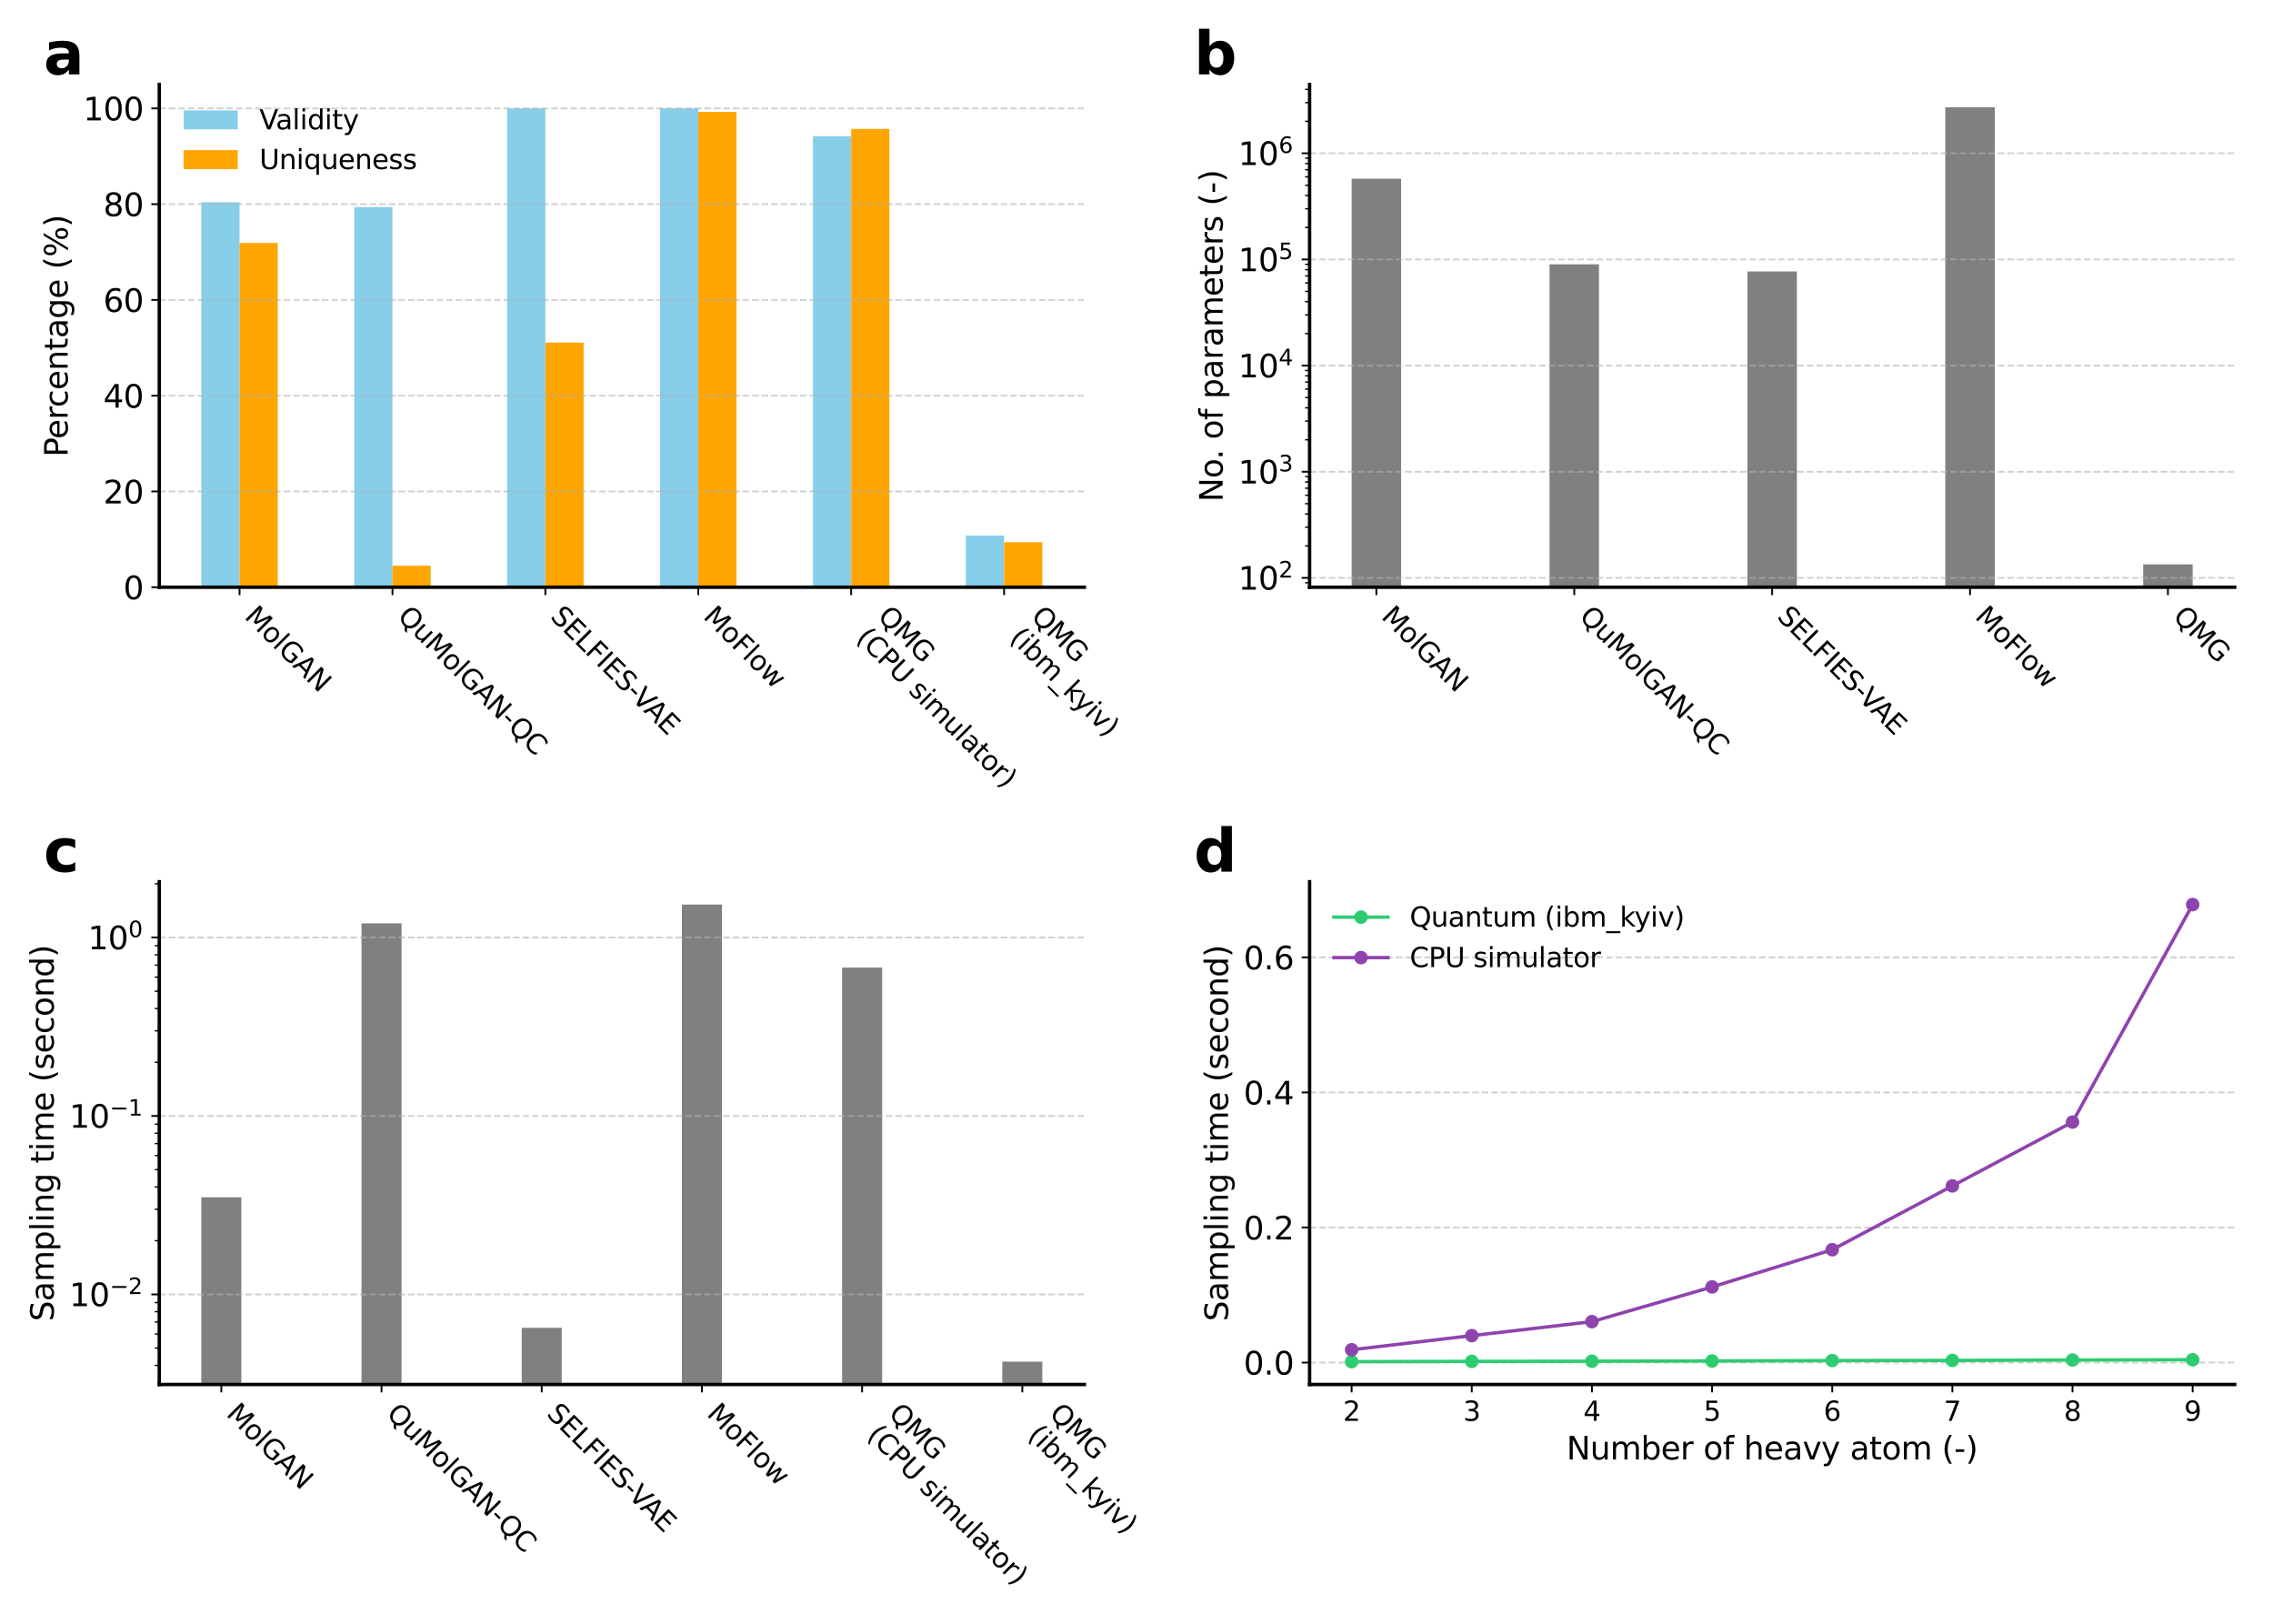 <?xml version="1.0" encoding="utf-8" standalone="no"?>
<!DOCTYPE svg PUBLIC "-//W3C//DTD SVG 1.1//EN"
  "http://www.w3.org/Graphics/SVG/1.1/DTD/svg11.dtd">
<svg xmlns:xlink="http://www.w3.org/1999/xlink" width="1008pt" height="720pt" viewBox="0 0 1008 720" xmlns="http://www.w3.org/2000/svg" version="1.1">
 <defs>
  <style type="text/css">*{stroke-linejoin: round; stroke-linecap: butt}</style>
 </defs>
 <g id="figure_1">
  <g id="patch_1">
   <path d="M 0 720 
L 1008 720 
L 1008 0 
L 0 0 
z
" style="fill: #ffffff"/>
  </g>
  <g id="axes_1">
   <g id="patch_2">
    <path d="M 70.629 260.39 
L 480.889 260.39 
L 480.889 37.44 
L 70.629 37.44 
z
" style="fill: #ffffff"/>
   </g>
   <g id="patch_3">
    <path d="M 89.277 260.39 
L 106.23 260.39 
L 106.23 89.674 
L 89.277 89.674 
z
" clip-path="url(#p9910be8dac)" style="fill: #87ceeb"/>
   </g>
   <g id="patch_4">
    <path d="M 157.088 260.39 
L 174.041 260.39 
L 174.041 91.819 
L 157.088 91.819 
z
" clip-path="url(#p9910be8dac)" style="fill: #87ceeb"/>
   </g>
   <g id="patch_5">
    <path d="M 224.9 260.39 
L 241.853 260.39 
L 241.853 48.057 
L 224.9 48.057 
z
" clip-path="url(#p9910be8dac)" style="fill: #87ceeb"/>
   </g>
   <g id="patch_6">
    <path d="M 292.712 260.39 
L 309.664 260.39 
L 309.664 48.057 
L 292.712 48.057 
z
" clip-path="url(#p9910be8dac)" style="fill: #87ceeb"/>
   </g>
   <g id="patch_7">
    <path d="M 360.523 260.39 
L 377.476 260.39 
L 377.476 60.372 
L 360.523 60.372 
z
" clip-path="url(#p9910be8dac)" style="fill: #87ceeb"/>
   </g>
   <g id="patch_8">
    <path d="M 428.335 260.39 
L 445.288 260.39 
L 445.288 237.458 
L 428.335 237.458 
z
" clip-path="url(#p9910be8dac)" style="fill: #87ceeb"/>
   </g>
   <g id="patch_9">
    <path d="M 106.23 260.39 
L 123.183 260.39 
L 123.183 107.744 
L 106.23 107.744 
z
" clip-path="url(#p9910be8dac)" style="fill: #ffa500"/>
   </g>
   <g id="patch_10">
    <path d="M 174.041 260.39 
L 190.994 260.39 
L 190.994 250.856 
L 174.041 250.856 
z
" clip-path="url(#p9910be8dac)" style="fill: #ffa500"/>
   </g>
   <g id="patch_11">
    <path d="M 241.853 260.39 
L 258.806 260.39 
L 258.806 151.93 
L 241.853 151.93 
z
" clip-path="url(#p9910be8dac)" style="fill: #ffa500"/>
   </g>
   <g id="patch_12">
    <path d="M 309.664 260.39 
L 326.617 260.39 
L 326.617 49.628 
L 309.664 49.628 
z
" clip-path="url(#p9910be8dac)" style="fill: #ffa500"/>
   </g>
   <g id="patch_13">
    <path d="M 377.476 260.39 
L 394.429 260.39 
L 394.429 57.187 
L 377.476 57.187 
z
" clip-path="url(#p9910be8dac)" style="fill: #ffa500"/>
   </g>
   <g id="patch_14">
    <path d="M 445.288 260.39 
L 462.241 260.39 
L 462.241 240.431 
L 445.288 240.431 
z
" clip-path="url(#p9910be8dac)" style="fill: #ffa500"/>
   </g>
   <g id="matplotlib.axis_1">
    <g id="xtick_1">
     <g id="line2d_1">
      <defs>
       <path id="m457ac5e15f" d="M 0 0 
L 0 3.5 
" style="stroke: #000000; stroke-width: 0.8"/>
      </defs>
      <g>
       <use xlink:href="#m457ac5e15f" x="106.23" y="260.39" style="stroke: #000000; stroke-width: 0.8"/>
      </g>
     </g>
     <g id="text_1">
      <!-- MolGAN -->
      <g transform="translate(107.994 273.838) rotate(-315) scale(0.12 -0.12)">
       <defs>
        <path id="DejaVuSans-4d" d="M 628 4666 
L 1569 4666 
L 2759 1491 
L 3956 4666 
L 4897 4666 
L 4897 0 
L 4281 0 
L 4281 4097 
L 3078 897 
L 2444 897 
L 1241 4097 
L 1241 0 
L 628 0 
L 628 4666 
z
" transform="scale(0.016)"/>
        <path id="DejaVuSans-6f" d="M 1959 3097 
Q 1497 3097 1228 2736 
Q 959 2375 959 1747 
Q 959 1119 1226 758 
Q 1494 397 1959 397 
Q 2419 397 2687 759 
Q 2956 1122 2956 1747 
Q 2956 2369 2687 2733 
Q 2419 3097 1959 3097 
z
M 1959 3584 
Q 2709 3584 3137 3096 
Q 3566 2609 3566 1747 
Q 3566 888 3137 398 
Q 2709 -91 1959 -91 
Q 1206 -91 779 398 
Q 353 888 353 1747 
Q 353 2609 779 3096 
Q 1206 3584 1959 3584 
z
" transform="scale(0.016)"/>
        <path id="DejaVuSans-6c" d="M 603 4863 
L 1178 4863 
L 1178 0 
L 603 0 
L 603 4863 
z
" transform="scale(0.016)"/>
        <path id="DejaVuSans-47" d="M 3809 666 
L 3809 1919 
L 2778 1919 
L 2778 2438 
L 4434 2438 
L 4434 434 
Q 4069 175 3628 42 
Q 3188 -91 2688 -91 
Q 1594 -91 976 548 
Q 359 1188 359 2328 
Q 359 3472 976 4111 
Q 1594 4750 2688 4750 
Q 3144 4750 3555 4637 
Q 3966 4525 4313 4306 
L 4313 3634 
Q 3963 3931 3569 4081 
Q 3175 4231 2741 4231 
Q 1884 4231 1454 3753 
Q 1025 3275 1025 2328 
Q 1025 1384 1454 906 
Q 1884 428 2741 428 
Q 3075 428 3337 486 
Q 3600 544 3809 666 
z
" transform="scale(0.016)"/>
        <path id="DejaVuSans-41" d="M 2188 4044 
L 1331 1722 
L 3047 1722 
L 2188 4044 
z
M 1831 4666 
L 2547 4666 
L 4325 0 
L 3669 0 
L 3244 1197 
L 1141 1197 
L 716 0 
L 50 0 
L 1831 4666 
z
" transform="scale(0.016)"/>
        <path id="DejaVuSans-4e" d="M 628 4666 
L 1478 4666 
L 3547 763 
L 3547 4666 
L 4159 4666 
L 4159 0 
L 3309 0 
L 1241 3903 
L 1241 0 
L 628 0 
L 628 4666 
z
" transform="scale(0.016)"/>
       </defs>
       <use xlink:href="#DejaVuSans-4d"/>
       <use xlink:href="#DejaVuSans-6f" x="86.279"/>
       <use xlink:href="#DejaVuSans-6c" x="147.461"/>
       <use xlink:href="#DejaVuSans-47" x="175.244"/>
       <use xlink:href="#DejaVuSans-41" x="252.734"/>
       <use xlink:href="#DejaVuSans-4e" x="321.143"/>
      </g>
     </g>
    </g>
    <g id="xtick_2">
     <g id="line2d_2">
      <g>
       <use xlink:href="#m457ac5e15f" x="174.041" y="260.39" style="stroke: #000000; stroke-width: 0.8"/>
      </g>
     </g>
     <g id="text_2">
      <!-- QuMolGAN-QC -->
      <g transform="translate(175.806 273.838) rotate(-315) scale(0.12 -0.12)">
       <defs>
        <path id="DejaVuSans-51" d="M 2522 4238 
Q 1834 4238 1429 3725 
Q 1025 3213 1025 2328 
Q 1025 1447 1429 934 
Q 1834 422 2522 422 
Q 3209 422 3611 934 
Q 4013 1447 4013 2328 
Q 4013 3213 3611 3725 
Q 3209 4238 2522 4238 
z
M 3406 84 
L 4238 -825 
L 3475 -825 
L 2784 -78 
Q 2681 -84 2626 -87 
Q 2572 -91 2522 -91 
Q 1538 -91 948 567 
Q 359 1225 359 2328 
Q 359 3434 948 4092 
Q 1538 4750 2522 4750 
Q 3503 4750 4090 4092 
Q 4678 3434 4678 2328 
Q 4678 1516 4351 937 
Q 4025 359 3406 84 
z
" transform="scale(0.016)"/>
        <path id="DejaVuSans-75" d="M 544 1381 
L 544 3500 
L 1119 3500 
L 1119 1403 
Q 1119 906 1312 657 
Q 1506 409 1894 409 
Q 2359 409 2629 706 
Q 2900 1003 2900 1516 
L 2900 3500 
L 3475 3500 
L 3475 0 
L 2900 0 
L 2900 538 
Q 2691 219 2414 64 
Q 2138 -91 1772 -91 
Q 1169 -91 856 284 
Q 544 659 544 1381 
z
M 1991 3584 
L 1991 3584 
z
" transform="scale(0.016)"/>
        <path id="DejaVuSans-2d" d="M 313 2009 
L 1997 2009 
L 1997 1497 
L 313 1497 
L 313 2009 
z
" transform="scale(0.016)"/>
        <path id="DejaVuSans-43" d="M 4122 4306 
L 4122 3641 
Q 3803 3938 3442 4084 
Q 3081 4231 2675 4231 
Q 1875 4231 1450 3742 
Q 1025 3253 1025 2328 
Q 1025 1406 1450 917 
Q 1875 428 2675 428 
Q 3081 428 3442 575 
Q 3803 722 4122 1019 
L 4122 359 
Q 3791 134 3420 21 
Q 3050 -91 2638 -91 
Q 1578 -91 968 557 
Q 359 1206 359 2328 
Q 359 3453 968 4101 
Q 1578 4750 2638 4750 
Q 3056 4750 3426 4639 
Q 3797 4528 4122 4306 
z
" transform="scale(0.016)"/>
       </defs>
       <use xlink:href="#DejaVuSans-51"/>
       <use xlink:href="#DejaVuSans-75" x="78.711"/>
       <use xlink:href="#DejaVuSans-4d" x="142.09"/>
       <use xlink:href="#DejaVuSans-6f" x="228.369"/>
       <use xlink:href="#DejaVuSans-6c" x="289.551"/>
       <use xlink:href="#DejaVuSans-47" x="317.334"/>
       <use xlink:href="#DejaVuSans-41" x="394.824"/>
       <use xlink:href="#DejaVuSans-4e" x="463.232"/>
       <use xlink:href="#DejaVuSans-2d" x="538.037"/>
       <use xlink:href="#DejaVuSans-51" x="577.746"/>
       <use xlink:href="#DejaVuSans-43" x="656.457"/>
      </g>
     </g>
    </g>
    <g id="xtick_3">
     <g id="line2d_3">
      <g>
       <use xlink:href="#m457ac5e15f" x="241.853" y="260.39" style="stroke: #000000; stroke-width: 0.8"/>
      </g>
     </g>
     <g id="text_3">
      <!-- SELFIES-VAE -->
      <g transform="translate(243.618 273.838) rotate(-315) scale(0.12 -0.12)">
       <defs>
        <path id="DejaVuSans-53" d="M 3425 4513 
L 3425 3897 
Q 3066 4069 2747 4153 
Q 2428 4238 2131 4238 
Q 1616 4238 1336 4038 
Q 1056 3838 1056 3469 
Q 1056 3159 1242 3001 
Q 1428 2844 1947 2747 
L 2328 2669 
Q 3034 2534 3370 2195 
Q 3706 1856 3706 1288 
Q 3706 609 3251 259 
Q 2797 -91 1919 -91 
Q 1588 -91 1214 -16 
Q 841 59 441 206 
L 441 856 
Q 825 641 1194 531 
Q 1563 422 1919 422 
Q 2459 422 2753 634 
Q 3047 847 3047 1241 
Q 3047 1584 2836 1778 
Q 2625 1972 2144 2069 
L 1759 2144 
Q 1053 2284 737 2584 
Q 422 2884 422 3419 
Q 422 4038 858 4394 
Q 1294 4750 2059 4750 
Q 2388 4750 2728 4690 
Q 3069 4631 3425 4513 
z
" transform="scale(0.016)"/>
        <path id="DejaVuSans-45" d="M 628 4666 
L 3578 4666 
L 3578 4134 
L 1259 4134 
L 1259 2753 
L 3481 2753 
L 3481 2222 
L 1259 2222 
L 1259 531 
L 3634 531 
L 3634 0 
L 628 0 
L 628 4666 
z
" transform="scale(0.016)"/>
        <path id="DejaVuSans-4c" d="M 628 4666 
L 1259 4666 
L 1259 531 
L 3531 531 
L 3531 0 
L 628 0 
L 628 4666 
z
" transform="scale(0.016)"/>
        <path id="DejaVuSans-46" d="M 628 4666 
L 3309 4666 
L 3309 4134 
L 1259 4134 
L 1259 2759 
L 3109 2759 
L 3109 2228 
L 1259 2228 
L 1259 0 
L 628 0 
L 628 4666 
z
" transform="scale(0.016)"/>
        <path id="DejaVuSans-49" d="M 628 4666 
L 1259 4666 
L 1259 0 
L 628 0 
L 628 4666 
z
" transform="scale(0.016)"/>
        <path id="DejaVuSans-56" d="M 1831 0 
L 50 4666 
L 709 4666 
L 2188 738 
L 3669 4666 
L 4325 4666 
L 2547 0 
L 1831 0 
z
" transform="scale(0.016)"/>
       </defs>
       <use xlink:href="#DejaVuSans-53"/>
       <use xlink:href="#DejaVuSans-45" x="63.477"/>
       <use xlink:href="#DejaVuSans-4c" x="126.66"/>
       <use xlink:href="#DejaVuSans-46" x="182.373"/>
       <use xlink:href="#DejaVuSans-49" x="239.893"/>
       <use xlink:href="#DejaVuSans-45" x="269.385"/>
       <use xlink:href="#DejaVuSans-53" x="332.568"/>
       <use xlink:href="#DejaVuSans-2d" x="396.045"/>
       <use xlink:href="#DejaVuSans-56" x="426.254"/>
       <use xlink:href="#DejaVuSans-41" x="488.287"/>
       <use xlink:href="#DejaVuSans-45" x="556.695"/>
      </g>
     </g>
    </g>
    <g id="xtick_4">
     <g id="line2d_4">
      <g>
       <use xlink:href="#m457ac5e15f" x="309.664" y="260.39" style="stroke: #000000; stroke-width: 0.8"/>
      </g>
     </g>
     <g id="text_4">
      <!-- MoFlow -->
      <g transform="translate(311.429 273.838) rotate(-315) scale(0.12 -0.12)">
       <defs>
        <path id="DejaVuSans-77" d="M 269 3500 
L 844 3500 
L 1563 769 
L 2278 3500 
L 2956 3500 
L 3675 769 
L 4391 3500 
L 4966 3500 
L 4050 0 
L 3372 0 
L 2619 2869 
L 1863 0 
L 1184 0 
L 269 3500 
z
" transform="scale(0.016)"/>
       </defs>
       <use xlink:href="#DejaVuSans-4d"/>
       <use xlink:href="#DejaVuSans-6f" x="86.279"/>
       <use xlink:href="#DejaVuSans-46" x="147.461"/>
       <use xlink:href="#DejaVuSans-6c" x="204.98"/>
       <use xlink:href="#DejaVuSans-6f" x="232.764"/>
       <use xlink:href="#DejaVuSans-77" x="293.945"/>
      </g>
     </g>
    </g>
    <g id="xtick_5">
     <g id="line2d_5">
      <g>
       <use xlink:href="#m457ac5e15f" x="377.476" y="260.39" style="stroke: #000000; stroke-width: 0.8"/>
      </g>
     </g>
     <g id="text_5">
      <!-- QMG -->
      <g transform="translate(388.742 273.838) rotate(-315) scale(0.12 -0.12)">
       <use xlink:href="#DejaVuSans-51"/>
       <use xlink:href="#DejaVuSans-4d" x="78.711"/>
       <use xlink:href="#DejaVuSans-47" x="164.99"/>
      </g>
      <!-- (CPU simulator) -->
      <g transform="translate(379.241 283.339) rotate(-315) scale(0.12 -0.12)">
       <defs>
        <path id="DejaVuSans-28" d="M 1984 4856 
Q 1566 4138 1362 3434 
Q 1159 2731 1159 2009 
Q 1159 1288 1364 580 
Q 1569 -128 1984 -844 
L 1484 -844 
Q 1016 -109 783 600 
Q 550 1309 550 2009 
Q 550 2706 781 3412 
Q 1013 4119 1484 4856 
L 1984 4856 
z
" transform="scale(0.016)"/>
        <path id="DejaVuSans-50" d="M 1259 4147 
L 1259 2394 
L 2053 2394 
Q 2494 2394 2734 2622 
Q 2975 2850 2975 3272 
Q 2975 3691 2734 3919 
Q 2494 4147 2053 4147 
L 1259 4147 
z
M 628 4666 
L 2053 4666 
Q 2838 4666 3239 4311 
Q 3641 3956 3641 3272 
Q 3641 2581 3239 2228 
Q 2838 1875 2053 1875 
L 1259 1875 
L 1259 0 
L 628 0 
L 628 4666 
z
" transform="scale(0.016)"/>
        <path id="DejaVuSans-55" d="M 556 4666 
L 1191 4666 
L 1191 1831 
Q 1191 1081 1462 751 
Q 1734 422 2344 422 
Q 2950 422 3222 751 
Q 3494 1081 3494 1831 
L 3494 4666 
L 4128 4666 
L 4128 1753 
Q 4128 841 3676 375 
Q 3225 -91 2344 -91 
Q 1459 -91 1007 375 
Q 556 841 556 1753 
L 556 4666 
z
" transform="scale(0.016)"/>
        <path id="DejaVuSans-20" transform="scale(0.016)"/>
        <path id="DejaVuSans-73" d="M 2834 3397 
L 2834 2853 
Q 2591 2978 2328 3040 
Q 2066 3103 1784 3103 
Q 1356 3103 1142 2972 
Q 928 2841 928 2578 
Q 928 2378 1081 2264 
Q 1234 2150 1697 2047 
L 1894 2003 
Q 2506 1872 2764 1633 
Q 3022 1394 3022 966 
Q 3022 478 2636 193 
Q 2250 -91 1575 -91 
Q 1294 -91 989 -36 
Q 684 19 347 128 
L 347 722 
Q 666 556 975 473 
Q 1284 391 1588 391 
Q 1994 391 2212 530 
Q 2431 669 2431 922 
Q 2431 1156 2273 1281 
Q 2116 1406 1581 1522 
L 1381 1569 
Q 847 1681 609 1914 
Q 372 2147 372 2553 
Q 372 3047 722 3315 
Q 1072 3584 1716 3584 
Q 2034 3584 2315 3537 
Q 2597 3491 2834 3397 
z
" transform="scale(0.016)"/>
        <path id="DejaVuSans-69" d="M 603 3500 
L 1178 3500 
L 1178 0 
L 603 0 
L 603 3500 
z
M 603 4863 
L 1178 4863 
L 1178 4134 
L 603 4134 
L 603 4863 
z
" transform="scale(0.016)"/>
        <path id="DejaVuSans-6d" d="M 3328 2828 
Q 3544 3216 3844 3400 
Q 4144 3584 4550 3584 
Q 5097 3584 5394 3201 
Q 5691 2819 5691 2113 
L 5691 0 
L 5113 0 
L 5113 2094 
Q 5113 2597 4934 2840 
Q 4756 3084 4391 3084 
Q 3944 3084 3684 2787 
Q 3425 2491 3425 1978 
L 3425 0 
L 2847 0 
L 2847 2094 
Q 2847 2600 2669 2842 
Q 2491 3084 2119 3084 
Q 1678 3084 1418 2786 
Q 1159 2488 1159 1978 
L 1159 0 
L 581 0 
L 581 3500 
L 1159 3500 
L 1159 2956 
Q 1356 3278 1631 3431 
Q 1906 3584 2284 3584 
Q 2666 3584 2933 3390 
Q 3200 3197 3328 2828 
z
" transform="scale(0.016)"/>
        <path id="DejaVuSans-61" d="M 2194 1759 
Q 1497 1759 1228 1600 
Q 959 1441 959 1056 
Q 959 750 1161 570 
Q 1363 391 1709 391 
Q 2188 391 2477 730 
Q 2766 1069 2766 1631 
L 2766 1759 
L 2194 1759 
z
M 3341 1997 
L 3341 0 
L 2766 0 
L 2766 531 
Q 2569 213 2275 61 
Q 1981 -91 1556 -91 
Q 1019 -91 701 211 
Q 384 513 384 1019 
Q 384 1609 779 1909 
Q 1175 2209 1959 2209 
L 2766 2209 
L 2766 2266 
Q 2766 2663 2505 2880 
Q 2244 3097 1772 3097 
Q 1472 3097 1187 3025 
Q 903 2953 641 2809 
L 641 3341 
Q 956 3463 1253 3523 
Q 1550 3584 1831 3584 
Q 2591 3584 2966 3190 
Q 3341 2797 3341 1997 
z
" transform="scale(0.016)"/>
        <path id="DejaVuSans-74" d="M 1172 4494 
L 1172 3500 
L 2356 3500 
L 2356 3053 
L 1172 3053 
L 1172 1153 
Q 1172 725 1289 603 
Q 1406 481 1766 481 
L 2356 481 
L 2356 0 
L 1766 0 
Q 1100 0 847 248 
Q 594 497 594 1153 
L 594 3053 
L 172 3053 
L 172 3500 
L 594 3500 
L 594 4494 
L 1172 4494 
z
" transform="scale(0.016)"/>
        <path id="DejaVuSans-72" d="M 2631 2963 
Q 2534 3019 2420 3045 
Q 2306 3072 2169 3072 
Q 1681 3072 1420 2755 
Q 1159 2438 1159 1844 
L 1159 0 
L 581 0 
L 581 3500 
L 1159 3500 
L 1159 2956 
Q 1341 3275 1631 3429 
Q 1922 3584 2338 3584 
Q 2397 3584 2469 3576 
Q 2541 3569 2628 3553 
L 2631 2963 
z
" transform="scale(0.016)"/>
        <path id="DejaVuSans-29" d="M 513 4856 
L 1013 4856 
Q 1481 4119 1714 3412 
Q 1947 2706 1947 2009 
Q 1947 1309 1714 600 
Q 1481 -109 1013 -844 
L 513 -844 
Q 928 -128 1133 580 
Q 1338 1288 1338 2009 
Q 1338 2731 1133 3434 
Q 928 4138 513 4856 
z
" transform="scale(0.016)"/>
       </defs>
       <use xlink:href="#DejaVuSans-28"/>
       <use xlink:href="#DejaVuSans-43" x="39.014"/>
       <use xlink:href="#DejaVuSans-50" x="108.838"/>
       <use xlink:href="#DejaVuSans-55" x="169.141"/>
       <use xlink:href="#DejaVuSans-20" x="242.334"/>
       <use xlink:href="#DejaVuSans-73" x="274.121"/>
       <use xlink:href="#DejaVuSans-69" x="326.221"/>
       <use xlink:href="#DejaVuSans-6d" x="354.004"/>
       <use xlink:href="#DejaVuSans-75" x="451.416"/>
       <use xlink:href="#DejaVuSans-6c" x="514.795"/>
       <use xlink:href="#DejaVuSans-61" x="542.578"/>
       <use xlink:href="#DejaVuSans-74" x="603.857"/>
       <use xlink:href="#DejaVuSans-6f" x="643.066"/>
       <use xlink:href="#DejaVuSans-72" x="704.248"/>
       <use xlink:href="#DejaVuSans-29" x="745.361"/>
      </g>
     </g>
    </g>
    <g id="xtick_6">
     <g id="line2d_6">
      <g>
       <use xlink:href="#m457ac5e15f" x="445.288" y="260.39" style="stroke: #000000; stroke-width: 0.8"/>
      </g>
     </g>
     <g id="text_6">
      <!-- QMG -->
      <g transform="translate(456.79 273.838) rotate(-315) scale(0.12 -0.12)">
       <use xlink:href="#DejaVuSans-51"/>
       <use xlink:href="#DejaVuSans-4d" x="78.711"/>
       <use xlink:href="#DejaVuSans-47" x="164.99"/>
      </g>
      <!-- (ibm_kyiv) -->
      <g transform="translate(447.288 283.339) rotate(-315) scale(0.12 -0.12)">
       <defs>
        <path id="DejaVuSans-62" d="M 3116 1747 
Q 3116 2381 2855 2742 
Q 2594 3103 2138 3103 
Q 1681 3103 1420 2742 
Q 1159 2381 1159 1747 
Q 1159 1113 1420 752 
Q 1681 391 2138 391 
Q 2594 391 2855 752 
Q 3116 1113 3116 1747 
z
M 1159 2969 
Q 1341 3281 1617 3432 
Q 1894 3584 2278 3584 
Q 2916 3584 3314 3078 
Q 3713 2572 3713 1747 
Q 3713 922 3314 415 
Q 2916 -91 2278 -91 
Q 1894 -91 1617 61 
Q 1341 213 1159 525 
L 1159 0 
L 581 0 
L 581 4863 
L 1159 4863 
L 1159 2969 
z
" transform="scale(0.016)"/>
        <path id="DejaVuSans-5f" d="M 3263 -1063 
L 3263 -1509 
L -63 -1509 
L -63 -1063 
L 3263 -1063 
z
" transform="scale(0.016)"/>
        <path id="DejaVuSans-6b" d="M 581 4863 
L 1159 4863 
L 1159 1991 
L 2875 3500 
L 3609 3500 
L 1753 1863 
L 3688 0 
L 2938 0 
L 1159 1709 
L 1159 0 
L 581 0 
L 581 4863 
z
" transform="scale(0.016)"/>
        <path id="DejaVuSans-79" d="M 2059 -325 
Q 1816 -950 1584 -1140 
Q 1353 -1331 966 -1331 
L 506 -1331 
L 506 -850 
L 844 -850 
Q 1081 -850 1212 -737 
Q 1344 -625 1503 -206 
L 1606 56 
L 191 3500 
L 800 3500 
L 1894 763 
L 2988 3500 
L 3597 3500 
L 2059 -325 
z
" transform="scale(0.016)"/>
        <path id="DejaVuSans-76" d="M 191 3500 
L 800 3500 
L 1894 563 
L 2988 3500 
L 3597 3500 
L 2284 0 
L 1503 0 
L 191 3500 
z
" transform="scale(0.016)"/>
       </defs>
       <use xlink:href="#DejaVuSans-28"/>
       <use xlink:href="#DejaVuSans-69" x="39.014"/>
       <use xlink:href="#DejaVuSans-62" x="66.797"/>
       <use xlink:href="#DejaVuSans-6d" x="130.273"/>
       <use xlink:href="#DejaVuSans-5f" x="227.686"/>
       <use xlink:href="#DejaVuSans-6b" x="277.686"/>
       <use xlink:href="#DejaVuSans-79" x="331.971"/>
       <use xlink:href="#DejaVuSans-69" x="391.15"/>
       <use xlink:href="#DejaVuSans-76" x="418.934"/>
       <use xlink:href="#DejaVuSans-29" x="478.113"/>
      </g>
     </g>
    </g>
   </g>
   <g id="matplotlib.axis_2">
    <g id="ytick_1">
     <g id="line2d_7">
      <path d="M 70.629 260.39 
L 480.889 260.39 
" clip-path="url(#p9910be8dac)" style="fill: none; stroke-dasharray: 2.96,1.28; stroke-dashoffset: 0; stroke: #b0b0b0; stroke-opacity: 0.6; stroke-width: 0.8"/>
     </g>
     <g id="line2d_8">
      <defs>
       <path id="mde61516444" d="M 0 0 
L -3.5 0 
" style="stroke: #000000; stroke-width: 0.8"/>
      </defs>
      <g>
       <use xlink:href="#mde61516444" x="70.629" y="260.39" style="stroke: #000000; stroke-width: 0.8"/>
      </g>
     </g>
     <g id="text_7">
      <!-- 0 -->
      <g transform="translate(54.721 265.709) scale(0.14 -0.14)">
       <defs>
        <path id="DejaVuSans-30" d="M 2034 4250 
Q 1547 4250 1301 3770 
Q 1056 3291 1056 2328 
Q 1056 1369 1301 889 
Q 1547 409 2034 409 
Q 2525 409 2770 889 
Q 3016 1369 3016 2328 
Q 3016 3291 2770 3770 
Q 2525 4250 2034 4250 
z
M 2034 4750 
Q 2819 4750 3233 4129 
Q 3647 3509 3647 2328 
Q 3647 1150 3233 529 
Q 2819 -91 2034 -91 
Q 1250 -91 836 529 
Q 422 1150 422 2328 
Q 422 3509 836 4129 
Q 1250 4750 2034 4750 
z
" transform="scale(0.016)"/>
       </defs>
       <use xlink:href="#DejaVuSans-30"/>
      </g>
     </g>
    </g>
    <g id="ytick_2">
     <g id="line2d_9">
      <path d="M 70.629 217.923 
L 480.889 217.923 
" clip-path="url(#p9910be8dac)" style="fill: none; stroke-dasharray: 2.96,1.28; stroke-dashoffset: 0; stroke: #b0b0b0; stroke-opacity: 0.6; stroke-width: 0.8"/>
     </g>
     <g id="line2d_10">
      <g>
       <use xlink:href="#mde61516444" x="70.629" y="217.923" style="stroke: #000000; stroke-width: 0.8"/>
      </g>
     </g>
     <g id="text_8">
      <!-- 20 -->
      <g transform="translate(45.814 223.242) scale(0.14 -0.14)">
       <defs>
        <path id="DejaVuSans-32" d="M 1228 531 
L 3431 531 
L 3431 0 
L 469 0 
L 469 531 
Q 828 903 1448 1529 
Q 2069 2156 2228 2338 
Q 2531 2678 2651 2914 
Q 2772 3150 2772 3378 
Q 2772 3750 2511 3984 
Q 2250 4219 1831 4219 
Q 1534 4219 1204 4116 
Q 875 4013 500 3803 
L 500 4441 
Q 881 4594 1212 4672 
Q 1544 4750 1819 4750 
Q 2544 4750 2975 4387 
Q 3406 4025 3406 3419 
Q 3406 3131 3298 2873 
Q 3191 2616 2906 2266 
Q 2828 2175 2409 1742 
Q 1991 1309 1228 531 
z
" transform="scale(0.016)"/>
       </defs>
       <use xlink:href="#DejaVuSans-32"/>
       <use xlink:href="#DejaVuSans-30" x="63.623"/>
      </g>
     </g>
    </g>
    <g id="ytick_3">
     <g id="line2d_11">
      <path d="M 70.629 175.457 
L 480.889 175.457 
" clip-path="url(#p9910be8dac)" style="fill: none; stroke-dasharray: 2.96,1.28; stroke-dashoffset: 0; stroke: #b0b0b0; stroke-opacity: 0.6; stroke-width: 0.8"/>
     </g>
     <g id="line2d_12">
      <g>
       <use xlink:href="#mde61516444" x="70.629" y="175.457" style="stroke: #000000; stroke-width: 0.8"/>
      </g>
     </g>
     <g id="text_9">
      <!-- 40 -->
      <g transform="translate(45.814 180.776) scale(0.14 -0.14)">
       <defs>
        <path id="DejaVuSans-34" d="M 2419 4116 
L 825 1625 
L 2419 1625 
L 2419 4116 
z
M 2253 4666 
L 3047 4666 
L 3047 1625 
L 3713 1625 
L 3713 1100 
L 3047 1100 
L 3047 0 
L 2419 0 
L 2419 1100 
L 313 1100 
L 313 1709 
L 2253 4666 
z
" transform="scale(0.016)"/>
       </defs>
       <use xlink:href="#DejaVuSans-34"/>
       <use xlink:href="#DejaVuSans-30" x="63.623"/>
      </g>
     </g>
    </g>
    <g id="ytick_4">
     <g id="line2d_13">
      <path d="M 70.629 132.99 
L 480.889 132.99 
" clip-path="url(#p9910be8dac)" style="fill: none; stroke-dasharray: 2.96,1.28; stroke-dashoffset: 0; stroke: #b0b0b0; stroke-opacity: 0.6; stroke-width: 0.8"/>
     </g>
     <g id="line2d_14">
      <g>
       <use xlink:href="#mde61516444" x="70.629" y="132.99" style="stroke: #000000; stroke-width: 0.8"/>
      </g>
     </g>
     <g id="text_10">
      <!-- 60 -->
      <g transform="translate(45.814 138.309) scale(0.14 -0.14)">
       <defs>
        <path id="DejaVuSans-36" d="M 2113 2584 
Q 1688 2584 1439 2293 
Q 1191 2003 1191 1497 
Q 1191 994 1439 701 
Q 1688 409 2113 409 
Q 2538 409 2786 701 
Q 3034 994 3034 1497 
Q 3034 2003 2786 2293 
Q 2538 2584 2113 2584 
z
M 3366 4563 
L 3366 3988 
Q 3128 4100 2886 4159 
Q 2644 4219 2406 4219 
Q 1781 4219 1451 3797 
Q 1122 3375 1075 2522 
Q 1259 2794 1537 2939 
Q 1816 3084 2150 3084 
Q 2853 3084 3261 2657 
Q 3669 2231 3669 1497 
Q 3669 778 3244 343 
Q 2819 -91 2113 -91 
Q 1303 -91 875 529 
Q 447 1150 447 2328 
Q 447 3434 972 4092 
Q 1497 4750 2381 4750 
Q 2619 4750 2861 4703 
Q 3103 4656 3366 4563 
z
" transform="scale(0.016)"/>
       </defs>
       <use xlink:href="#DejaVuSans-36"/>
       <use xlink:href="#DejaVuSans-30" x="63.623"/>
      </g>
     </g>
    </g>
    <g id="ytick_5">
     <g id="line2d_15">
      <path d="M 70.629 90.523 
L 480.889 90.523 
" clip-path="url(#p9910be8dac)" style="fill: none; stroke-dasharray: 2.96,1.28; stroke-dashoffset: 0; stroke: #b0b0b0; stroke-opacity: 0.6; stroke-width: 0.8"/>
     </g>
     <g id="line2d_16">
      <g>
       <use xlink:href="#mde61516444" x="70.629" y="90.523" style="stroke: #000000; stroke-width: 0.8"/>
      </g>
     </g>
     <g id="text_11">
      <!-- 80 -->
      <g transform="translate(45.814 95.842) scale(0.14 -0.14)">
       <defs>
        <path id="DejaVuSans-38" d="M 2034 2216 
Q 1584 2216 1326 1975 
Q 1069 1734 1069 1313 
Q 1069 891 1326 650 
Q 1584 409 2034 409 
Q 2484 409 2743 651 
Q 3003 894 3003 1313 
Q 3003 1734 2745 1975 
Q 2488 2216 2034 2216 
z
M 1403 2484 
Q 997 2584 770 2862 
Q 544 3141 544 3541 
Q 544 4100 942 4425 
Q 1341 4750 2034 4750 
Q 2731 4750 3128 4425 
Q 3525 4100 3525 3541 
Q 3525 3141 3298 2862 
Q 3072 2584 2669 2484 
Q 3125 2378 3379 2068 
Q 3634 1759 3634 1313 
Q 3634 634 3220 271 
Q 2806 -91 2034 -91 
Q 1263 -91 848 271 
Q 434 634 434 1313 
Q 434 1759 690 2068 
Q 947 2378 1403 2484 
z
M 1172 3481 
Q 1172 3119 1398 2916 
Q 1625 2713 2034 2713 
Q 2441 2713 2670 2916 
Q 2900 3119 2900 3481 
Q 2900 3844 2670 4047 
Q 2441 4250 2034 4250 
Q 1625 4250 1398 4047 
Q 1172 3844 1172 3481 
z
" transform="scale(0.016)"/>
       </defs>
       <use xlink:href="#DejaVuSans-38"/>
       <use xlink:href="#DejaVuSans-30" x="63.623"/>
      </g>
     </g>
    </g>
    <g id="ytick_6">
     <g id="line2d_17">
      <path d="M 70.629 48.057 
L 480.889 48.057 
" clip-path="url(#p9910be8dac)" style="fill: none; stroke-dasharray: 2.96,1.28; stroke-dashoffset: 0; stroke: #b0b0b0; stroke-opacity: 0.6; stroke-width: 0.8"/>
     </g>
     <g id="line2d_18">
      <g>
       <use xlink:href="#mde61516444" x="70.629" y="48.057" style="stroke: #000000; stroke-width: 0.8"/>
      </g>
     </g>
     <g id="text_12">
      <!-- 100 -->
      <g transform="translate(36.906 53.376) scale(0.14 -0.14)">
       <defs>
        <path id="DejaVuSans-31" d="M 794 531 
L 1825 531 
L 1825 4091 
L 703 3866 
L 703 4441 
L 1819 4666 
L 2450 4666 
L 2450 531 
L 3481 531 
L 3481 0 
L 794 0 
L 794 531 
z
" transform="scale(0.016)"/>
       </defs>
       <use xlink:href="#DejaVuSans-31"/>
       <use xlink:href="#DejaVuSans-30" x="63.623"/>
       <use xlink:href="#DejaVuSans-30" x="127.246"/>
      </g>
     </g>
    </g>
    <g id="text_13">
     <!-- Percentage (%) -->
     <g transform="translate(29.995 202.625) rotate(-90) scale(0.14 -0.14)">
      <defs>
       <path id="DejaVuSans-65" d="M 3597 1894 
L 3597 1613 
L 953 1613 
Q 991 1019 1311 708 
Q 1631 397 2203 397 
Q 2534 397 2845 478 
Q 3156 559 3463 722 
L 3463 178 
Q 3153 47 2828 -22 
Q 2503 -91 2169 -91 
Q 1331 -91 842 396 
Q 353 884 353 1716 
Q 353 2575 817 3079 
Q 1281 3584 2069 3584 
Q 2775 3584 3186 3129 
Q 3597 2675 3597 1894 
z
M 3022 2063 
Q 3016 2534 2758 2815 
Q 2500 3097 2075 3097 
Q 1594 3097 1305 2825 
Q 1016 2553 972 2059 
L 3022 2063 
z
" transform="scale(0.016)"/>
       <path id="DejaVuSans-63" d="M 3122 3366 
L 3122 2828 
Q 2878 2963 2633 3030 
Q 2388 3097 2138 3097 
Q 1578 3097 1268 2742 
Q 959 2388 959 1747 
Q 959 1106 1268 751 
Q 1578 397 2138 397 
Q 2388 397 2633 464 
Q 2878 531 3122 666 
L 3122 134 
Q 2881 22 2623 -34 
Q 2366 -91 2075 -91 
Q 1284 -91 818 406 
Q 353 903 353 1747 
Q 353 2603 823 3093 
Q 1294 3584 2113 3584 
Q 2378 3584 2631 3529 
Q 2884 3475 3122 3366 
z
" transform="scale(0.016)"/>
       <path id="DejaVuSans-6e" d="M 3513 2113 
L 3513 0 
L 2938 0 
L 2938 2094 
Q 2938 2591 2744 2837 
Q 2550 3084 2163 3084 
Q 1697 3084 1428 2787 
Q 1159 2491 1159 1978 
L 1159 0 
L 581 0 
L 581 3500 
L 1159 3500 
L 1159 2956 
Q 1366 3272 1645 3428 
Q 1925 3584 2291 3584 
Q 2894 3584 3203 3211 
Q 3513 2838 3513 2113 
z
" transform="scale(0.016)"/>
       <path id="DejaVuSans-67" d="M 2906 1791 
Q 2906 2416 2648 2759 
Q 2391 3103 1925 3103 
Q 1463 3103 1205 2759 
Q 947 2416 947 1791 
Q 947 1169 1205 825 
Q 1463 481 1925 481 
Q 2391 481 2648 825 
Q 2906 1169 2906 1791 
z
M 3481 434 
Q 3481 -459 3084 -895 
Q 2688 -1331 1869 -1331 
Q 1566 -1331 1297 -1286 
Q 1028 -1241 775 -1147 
L 775 -588 
Q 1028 -725 1275 -790 
Q 1522 -856 1778 -856 
Q 2344 -856 2625 -561 
Q 2906 -266 2906 331 
L 2906 616 
Q 2728 306 2450 153 
Q 2172 0 1784 0 
Q 1141 0 747 490 
Q 353 981 353 1791 
Q 353 2603 747 3093 
Q 1141 3584 1784 3584 
Q 2172 3584 2450 3431 
Q 2728 3278 2906 2969 
L 2906 3500 
L 3481 3500 
L 3481 434 
z
" transform="scale(0.016)"/>
       <path id="DejaVuSans-25" d="M 4653 2053 
Q 4381 2053 4226 1822 
Q 4072 1591 4072 1178 
Q 4072 772 4226 539 
Q 4381 306 4653 306 
Q 4919 306 5073 539 
Q 5228 772 5228 1178 
Q 5228 1588 5073 1820 
Q 4919 2053 4653 2053 
z
M 4653 2450 
Q 5147 2450 5437 2106 
Q 5728 1763 5728 1178 
Q 5728 594 5436 251 
Q 5144 -91 4653 -91 
Q 4153 -91 3862 251 
Q 3572 594 3572 1178 
Q 3572 1766 3864 2108 
Q 4156 2450 4653 2450 
z
M 1428 4353 
Q 1159 4353 1004 4120 
Q 850 3888 850 3481 
Q 850 3069 1003 2837 
Q 1156 2606 1428 2606 
Q 1700 2606 1854 2837 
Q 2009 3069 2009 3481 
Q 2009 3884 1853 4118 
Q 1697 4353 1428 4353 
z
M 4250 4750 
L 4750 4750 
L 1831 -91 
L 1331 -91 
L 4250 4750 
z
M 1428 4750 
Q 1922 4750 2215 4408 
Q 2509 4066 2509 3481 
Q 2509 2891 2217 2550 
Q 1925 2209 1428 2209 
Q 931 2209 642 2551 
Q 353 2894 353 3481 
Q 353 4063 643 4406 
Q 934 4750 1428 4750 
z
" transform="scale(0.016)"/>
      </defs>
      <use xlink:href="#DejaVuSans-50"/>
      <use xlink:href="#DejaVuSans-65" x="56.678"/>
      <use xlink:href="#DejaVuSans-72" x="118.201"/>
      <use xlink:href="#DejaVuSans-63" x="157.064"/>
      <use xlink:href="#DejaVuSans-65" x="212.045"/>
      <use xlink:href="#DejaVuSans-6e" x="273.568"/>
      <use xlink:href="#DejaVuSans-74" x="336.947"/>
      <use xlink:href="#DejaVuSans-61" x="376.156"/>
      <use xlink:href="#DejaVuSans-67" x="437.436"/>
      <use xlink:href="#DejaVuSans-65" x="500.912"/>
      <use xlink:href="#DejaVuSans-20" x="562.436"/>
      <use xlink:href="#DejaVuSans-28" x="594.223"/>
      <use xlink:href="#DejaVuSans-25" x="633.236"/>
      <use xlink:href="#DejaVuSans-29" x="728.256"/>
     </g>
    </g>
   </g>
   <g id="patch_15">
    <path d="M 70.629 260.39 
L 70.629 37.44 
" style="fill: none; stroke: #000000; stroke-width: 1.5; stroke-linejoin: miter; stroke-linecap: square"/>
   </g>
   <g id="patch_16">
    <path d="M 70.629 260.39 
L 480.889 260.39 
" style="fill: none; stroke: #000000; stroke-width: 1.5; stroke-linejoin: miter; stroke-linecap: square"/>
   </g>
   <g id="text_14">
    <!-- a -->
    <g transform="translate(19.346 32.981) scale(0.26 -0.26)">
     <defs>
      <path id="DejaVuSans-Bold-61" d="M 2106 1575 
Q 1756 1575 1579 1456 
Q 1403 1338 1403 1106 
Q 1403 894 1545 773 
Q 1688 653 1941 653 
Q 2256 653 2472 879 
Q 2688 1106 2688 1447 
L 2688 1575 
L 2106 1575 
z
M 3816 1997 
L 3816 0 
L 2688 0 
L 2688 519 
Q 2463 200 2181 54 
Q 1900 -91 1497 -91 
Q 953 -91 614 226 
Q 275 544 275 1050 
Q 275 1666 698 1953 
Q 1122 2241 2028 2241 
L 2688 2241 
L 2688 2328 
Q 2688 2594 2478 2717 
Q 2269 2841 1825 2841 
Q 1466 2841 1156 2769 
Q 847 2697 581 2553 
L 581 3406 
Q 941 3494 1303 3539 
Q 1666 3584 2028 3584 
Q 2975 3584 3395 3211 
Q 3816 2838 3816 1997 
z
" transform="scale(0.016)"/>
     </defs>
     <use xlink:href="#DejaVuSans-Bold-61"/>
    </g>
   </g>
   <g id="legend_1">
    <g id="patch_17">
     <path d="M 81.429 57.358 
L 105.429 57.358 
L 105.429 48.958 
L 81.429 48.958 
z
" style="fill: #87ceeb"/>
    </g>
    <g id="text_15">
     <!-- Validity -->
     <g transform="translate(115.029 57.358) scale(0.12 -0.12)">
      <defs>
       <path id="DejaVuSans-64" d="M 2906 2969 
L 2906 4863 
L 3481 4863 
L 3481 0 
L 2906 0 
L 2906 525 
Q 2725 213 2448 61 
Q 2172 -91 1784 -91 
Q 1150 -91 751 415 
Q 353 922 353 1747 
Q 353 2572 751 3078 
Q 1150 3584 1784 3584 
Q 2172 3584 2448 3432 
Q 2725 3281 2906 2969 
z
M 947 1747 
Q 947 1113 1208 752 
Q 1469 391 1925 391 
Q 2381 391 2643 752 
Q 2906 1113 2906 1747 
Q 2906 2381 2643 2742 
Q 2381 3103 1925 3103 
Q 1469 3103 1208 2742 
Q 947 2381 947 1747 
z
" transform="scale(0.016)"/>
      </defs>
      <use xlink:href="#DejaVuSans-56"/>
      <use xlink:href="#DejaVuSans-61" x="60.658"/>
      <use xlink:href="#DejaVuSans-6c" x="121.938"/>
      <use xlink:href="#DejaVuSans-69" x="149.721"/>
      <use xlink:href="#DejaVuSans-64" x="177.504"/>
      <use xlink:href="#DejaVuSans-69" x="240.98"/>
      <use xlink:href="#DejaVuSans-74" x="268.764"/>
      <use xlink:href="#DejaVuSans-79" x="307.973"/>
     </g>
    </g>
    <g id="patch_18">
     <path d="M 81.429 74.972 
L 105.429 74.972 
L 105.429 66.572 
L 81.429 66.572 
z
" style="fill: #ffa500"/>
    </g>
    <g id="text_16">
     <!-- Uniqueness -->
     <g transform="translate(115.029 74.972) scale(0.12 -0.12)">
      <defs>
       <path id="DejaVuSans-71" d="M 947 1747 
Q 947 1113 1208 752 
Q 1469 391 1925 391 
Q 2381 391 2643 752 
Q 2906 1113 2906 1747 
Q 2906 2381 2643 2742 
Q 2381 3103 1925 3103 
Q 1469 3103 1208 2742 
Q 947 2381 947 1747 
z
M 2906 525 
Q 2725 213 2448 61 
Q 2172 -91 1784 -91 
Q 1150 -91 751 415 
Q 353 922 353 1747 
Q 353 2572 751 3078 
Q 1150 3584 1784 3584 
Q 2172 3584 2448 3432 
Q 2725 3281 2906 2969 
L 2906 3500 
L 3481 3500 
L 3481 -1331 
L 2906 -1331 
L 2906 525 
z
" transform="scale(0.016)"/>
      </defs>
      <use xlink:href="#DejaVuSans-55"/>
      <use xlink:href="#DejaVuSans-6e" x="73.193"/>
      <use xlink:href="#DejaVuSans-69" x="136.572"/>
      <use xlink:href="#DejaVuSans-71" x="164.355"/>
      <use xlink:href="#DejaVuSans-75" x="227.832"/>
      <use xlink:href="#DejaVuSans-65" x="291.211"/>
      <use xlink:href="#DejaVuSans-6e" x="352.734"/>
      <use xlink:href="#DejaVuSans-65" x="416.113"/>
      <use xlink:href="#DejaVuSans-73" x="477.637"/>
      <use xlink:href="#DejaVuSans-73" x="529.736"/>
     </g>
    </g>
   </g>
  </g>
  <g id="axes_2">
   <g id="patch_19">
    <path d="M 580.759 260.39 
L 991.019 260.39 
L 991.019 37.44 
L 580.759 37.44 
z
" style="fill: #ffffff"/>
   </g>
   <g id="patch_20">
    <path d="M 599.407 47418.013 
L 621.346 47418.013 
L 621.346 79.244 
L 599.407 79.244 
z
" clip-path="url(#p26551dfe9e)" style="fill: #808080"/>
   </g>
   <g id="patch_21">
    <path d="M 687.163 47418.013 
L 709.102 47418.013 
L 709.102 117.189 
L 687.163 117.189 
z
" clip-path="url(#p26551dfe9e)" style="fill: #808080"/>
   </g>
   <g id="patch_22">
    <path d="M 774.919 47418.013 
L 796.858 47418.013 
L 796.858 120.378 
L 774.919 120.378 
z
" clip-path="url(#p26551dfe9e)" style="fill: #808080"/>
   </g>
   <g id="patch_23">
    <path d="M 862.675 47418.013 
L 884.615 47418.013 
L 884.615 47.574 
L 862.675 47.574 
z
" clip-path="url(#p26551dfe9e)" style="fill: #808080"/>
   </g>
   <g id="patch_24">
    <path d="M 950.432 47418.013 
L 972.371 47418.013 
L 972.371 250.256 
L 950.432 250.256 
z
" clip-path="url(#p26551dfe9e)" style="fill: #808080"/>
   </g>
   <g id="matplotlib.axis_3">
    <g id="xtick_7">
     <g id="line2d_19">
      <g>
       <use xlink:href="#m457ac5e15f" x="610.377" y="260.39" style="stroke: #000000; stroke-width: 0.8"/>
      </g>
     </g>
     <g id="text_17">
      <!-- MolGAN -->
      <g transform="translate(612.141 273.838) rotate(-315) scale(0.12 -0.12)">
       <use xlink:href="#DejaVuSans-4d"/>
       <use xlink:href="#DejaVuSans-6f" x="86.279"/>
       <use xlink:href="#DejaVuSans-6c" x="147.461"/>
       <use xlink:href="#DejaVuSans-47" x="175.244"/>
       <use xlink:href="#DejaVuSans-41" x="252.734"/>
       <use xlink:href="#DejaVuSans-4e" x="321.143"/>
      </g>
     </g>
    </g>
    <g id="xtick_8">
     <g id="line2d_20">
      <g>
       <use xlink:href="#m457ac5e15f" x="698.133" y="260.39" style="stroke: #000000; stroke-width: 0.8"/>
      </g>
     </g>
     <g id="text_18">
      <!-- QuMolGAN-QC -->
      <g transform="translate(699.897 273.838) rotate(-315) scale(0.12 -0.12)">
       <use xlink:href="#DejaVuSans-51"/>
       <use xlink:href="#DejaVuSans-75" x="78.711"/>
       <use xlink:href="#DejaVuSans-4d" x="142.09"/>
       <use xlink:href="#DejaVuSans-6f" x="228.369"/>
       <use xlink:href="#DejaVuSans-6c" x="289.551"/>
       <use xlink:href="#DejaVuSans-47" x="317.334"/>
       <use xlink:href="#DejaVuSans-41" x="394.824"/>
       <use xlink:href="#DejaVuSans-4e" x="463.232"/>
       <use xlink:href="#DejaVuSans-2d" x="538.037"/>
       <use xlink:href="#DejaVuSans-51" x="577.746"/>
       <use xlink:href="#DejaVuSans-43" x="656.457"/>
      </g>
     </g>
    </g>
    <g id="xtick_9">
     <g id="line2d_21">
      <g>
       <use xlink:href="#m457ac5e15f" x="785.889" y="260.39" style="stroke: #000000; stroke-width: 0.8"/>
      </g>
     </g>
     <g id="text_19">
      <!-- SELFIES-VAE -->
      <g transform="translate(787.654 273.838) rotate(-315) scale(0.12 -0.12)">
       <use xlink:href="#DejaVuSans-53"/>
       <use xlink:href="#DejaVuSans-45" x="63.477"/>
       <use xlink:href="#DejaVuSans-4c" x="126.66"/>
       <use xlink:href="#DejaVuSans-46" x="182.373"/>
       <use xlink:href="#DejaVuSans-49" x="239.893"/>
       <use xlink:href="#DejaVuSans-45" x="269.385"/>
       <use xlink:href="#DejaVuSans-53" x="332.568"/>
       <use xlink:href="#DejaVuSans-2d" x="396.045"/>
       <use xlink:href="#DejaVuSans-56" x="426.254"/>
       <use xlink:href="#DejaVuSans-41" x="488.287"/>
       <use xlink:href="#DejaVuSans-45" x="556.695"/>
      </g>
     </g>
    </g>
    <g id="xtick_10">
     <g id="line2d_22">
      <g>
       <use xlink:href="#m457ac5e15f" x="873.645" y="260.39" style="stroke: #000000; stroke-width: 0.8"/>
      </g>
     </g>
     <g id="text_20">
      <!-- MoFlow -->
      <g transform="translate(875.41 273.838) rotate(-315) scale(0.12 -0.12)">
       <use xlink:href="#DejaVuSans-4d"/>
       <use xlink:href="#DejaVuSans-6f" x="86.279"/>
       <use xlink:href="#DejaVuSans-46" x="147.461"/>
       <use xlink:href="#DejaVuSans-6c" x="204.98"/>
       <use xlink:href="#DejaVuSans-6f" x="232.764"/>
       <use xlink:href="#DejaVuSans-77" x="293.945"/>
      </g>
     </g>
    </g>
    <g id="xtick_11">
     <g id="line2d_23">
      <g>
       <use xlink:href="#m457ac5e15f" x="961.401" y="260.39" style="stroke: #000000; stroke-width: 0.8"/>
      </g>
     </g>
     <g id="text_21">
      <!-- QMG -->
      <g transform="translate(963.166 273.838) rotate(-315) scale(0.12 -0.12)">
       <use xlink:href="#DejaVuSans-51"/>
       <use xlink:href="#DejaVuSans-4d" x="78.711"/>
       <use xlink:href="#DejaVuSans-47" x="164.99"/>
      </g>
     </g>
    </g>
   </g>
   <g id="matplotlib.axis_4">
    <g id="ytick_7">
     <g id="line2d_24">
      <path d="M 580.759 256.239 
L 991.019 256.239 
" clip-path="url(#p26551dfe9e)" style="fill: none; stroke-dasharray: 2.96,1.28; stroke-dashoffset: 0; stroke: #b0b0b0; stroke-opacity: 0.6; stroke-width: 0.8"/>
     </g>
     <g id="line2d_25">
      <g>
       <use xlink:href="#mde61516444" x="580.759" y="256.239" style="stroke: #000000; stroke-width: 0.8"/>
      </g>
     </g>
     <g id="text_22">
      <!-- $10^{2}$ -->
      <g transform="translate(549.119 261.557) scale(0.14 -0.14)">
       <use xlink:href="#DejaVuSans-31" transform="translate(0 0.766)"/>
       <use xlink:href="#DejaVuSans-30" transform="translate(63.623 0.766)"/>
       <use xlink:href="#DejaVuSans-32" transform="translate(128.203 39.047) scale(0.7)"/>
      </g>
     </g>
    </g>
    <g id="ytick_8">
     <g id="line2d_26">
      <path d="M 580.759 209.171 
L 991.019 209.171 
" clip-path="url(#p26551dfe9e)" style="fill: none; stroke-dasharray: 2.96,1.28; stroke-dashoffset: 0; stroke: #b0b0b0; stroke-opacity: 0.6; stroke-width: 0.8"/>
     </g>
     <g id="line2d_27">
      <g>
       <use xlink:href="#mde61516444" x="580.759" y="209.171" style="stroke: #000000; stroke-width: 0.8"/>
      </g>
     </g>
     <g id="text_23">
      <!-- $10^{3}$ -->
      <g transform="translate(549.119 214.49) scale(0.14 -0.14)">
       <defs>
        <path id="DejaVuSans-33" d="M 2597 2516 
Q 3050 2419 3304 2112 
Q 3559 1806 3559 1356 
Q 3559 666 3084 287 
Q 2609 -91 1734 -91 
Q 1441 -91 1130 -33 
Q 819 25 488 141 
L 488 750 
Q 750 597 1062 519 
Q 1375 441 1716 441 
Q 2309 441 2620 675 
Q 2931 909 2931 1356 
Q 2931 1769 2642 2001 
Q 2353 2234 1838 2234 
L 1294 2234 
L 1294 2753 
L 1863 2753 
Q 2328 2753 2575 2939 
Q 2822 3125 2822 3475 
Q 2822 3834 2567 4026 
Q 2313 4219 1838 4219 
Q 1578 4219 1281 4162 
Q 984 4106 628 3988 
L 628 4550 
Q 988 4650 1302 4700 
Q 1616 4750 1894 4750 
Q 2613 4750 3031 4423 
Q 3450 4097 3450 3541 
Q 3450 3153 3228 2886 
Q 3006 2619 2597 2516 
z
" transform="scale(0.016)"/>
       </defs>
       <use xlink:href="#DejaVuSans-31" transform="translate(0 0.766)"/>
       <use xlink:href="#DejaVuSans-30" transform="translate(63.623 0.766)"/>
       <use xlink:href="#DejaVuSans-33" transform="translate(128.203 39.047) scale(0.7)"/>
      </g>
     </g>
    </g>
    <g id="ytick_9">
     <g id="line2d_28">
      <path d="M 580.759 162.103 
L 991.019 162.103 
" clip-path="url(#p26551dfe9e)" style="fill: none; stroke-dasharray: 2.96,1.28; stroke-dashoffset: 0; stroke: #b0b0b0; stroke-opacity: 0.6; stroke-width: 0.8"/>
     </g>
     <g id="line2d_29">
      <g>
       <use xlink:href="#mde61516444" x="580.759" y="162.103" style="stroke: #000000; stroke-width: 0.8"/>
      </g>
     </g>
     <g id="text_24">
      <!-- $10^{4}$ -->
      <g transform="translate(549.119 167.422) scale(0.14 -0.14)">
       <use xlink:href="#DejaVuSans-31" transform="translate(0 0.684)"/>
       <use xlink:href="#DejaVuSans-30" transform="translate(63.623 0.684)"/>
       <use xlink:href="#DejaVuSans-34" transform="translate(128.203 38.966) scale(0.7)"/>
      </g>
     </g>
    </g>
    <g id="ytick_10">
     <g id="line2d_30">
      <path d="M 580.759 115.036 
L 991.019 115.036 
" clip-path="url(#p26551dfe9e)" style="fill: none; stroke-dasharray: 2.96,1.28; stroke-dashoffset: 0; stroke: #b0b0b0; stroke-opacity: 0.6; stroke-width: 0.8"/>
     </g>
     <g id="line2d_31">
      <g>
       <use xlink:href="#mde61516444" x="580.759" y="115.036" style="stroke: #000000; stroke-width: 0.8"/>
      </g>
     </g>
     <g id="text_25">
      <!-- $10^{5}$ -->
      <g transform="translate(549.119 120.355) scale(0.14 -0.14)">
       <defs>
        <path id="DejaVuSans-35" d="M 691 4666 
L 3169 4666 
L 3169 4134 
L 1269 4134 
L 1269 2991 
Q 1406 3038 1543 3061 
Q 1681 3084 1819 3084 
Q 2600 3084 3056 2656 
Q 3513 2228 3513 1497 
Q 3513 744 3044 326 
Q 2575 -91 1722 -91 
Q 1428 -91 1123 -41 
Q 819 9 494 109 
L 494 744 
Q 775 591 1075 516 
Q 1375 441 1709 441 
Q 2250 441 2565 725 
Q 2881 1009 2881 1497 
Q 2881 1984 2565 2268 
Q 2250 2553 1709 2553 
Q 1456 2553 1204 2497 
Q 953 2441 691 2322 
L 691 4666 
z
" transform="scale(0.016)"/>
       </defs>
       <use xlink:href="#DejaVuSans-31" transform="translate(0 0.684)"/>
       <use xlink:href="#DejaVuSans-30" transform="translate(63.623 0.684)"/>
       <use xlink:href="#DejaVuSans-35" transform="translate(128.203 38.966) scale(0.7)"/>
      </g>
     </g>
    </g>
    <g id="ytick_11">
     <g id="line2d_32">
      <path d="M 580.759 67.968 
L 991.019 67.968 
" clip-path="url(#p26551dfe9e)" style="fill: none; stroke-dasharray: 2.96,1.28; stroke-dashoffset: 0; stroke: #b0b0b0; stroke-opacity: 0.6; stroke-width: 0.8"/>
     </g>
     <g id="line2d_33">
      <g>
       <use xlink:href="#mde61516444" x="580.759" y="67.968" style="stroke: #000000; stroke-width: 0.8"/>
      </g>
     </g>
     <g id="text_26">
      <!-- $10^{6}$ -->
      <g transform="translate(549.119 73.287) scale(0.14 -0.14)">
       <use xlink:href="#DejaVuSans-31" transform="translate(0 0.766)"/>
       <use xlink:href="#DejaVuSans-30" transform="translate(63.623 0.766)"/>
       <use xlink:href="#DejaVuSans-36" transform="translate(128.203 39.047) scale(0.7)"/>
      </g>
     </g>
    </g>
    <g id="ytick_12">
     <g id="line2d_34">
      <defs>
       <path id="m97d2de450a" d="M 0 0 
L -2 0 
" style="stroke: #000000; stroke-width: 0.6"/>
      </defs>
      <g>
       <use xlink:href="#m97d2de450a" x="580.759" y="258.392" style="stroke: #000000; stroke-width: 0.6"/>
      </g>
     </g>
    </g>
    <g id="ytick_13">
     <g id="line2d_35">
      <g>
       <use xlink:href="#m97d2de450a" x="580.759" y="242.07" style="stroke: #000000; stroke-width: 0.6"/>
      </g>
     </g>
    </g>
    <g id="ytick_14">
     <g id="line2d_36">
      <g>
       <use xlink:href="#m97d2de450a" x="580.759" y="233.782" style="stroke: #000000; stroke-width: 0.6"/>
      </g>
     </g>
    </g>
    <g id="ytick_15">
     <g id="line2d_37">
      <g>
       <use xlink:href="#m97d2de450a" x="580.759" y="227.901" style="stroke: #000000; stroke-width: 0.6"/>
      </g>
     </g>
    </g>
    <g id="ytick_16">
     <g id="line2d_38">
      <g>
       <use xlink:href="#m97d2de450a" x="580.759" y="223.34" style="stroke: #000000; stroke-width: 0.6"/>
      </g>
     </g>
    </g>
    <g id="ytick_17">
     <g id="line2d_39">
      <g>
       <use xlink:href="#m97d2de450a" x="580.759" y="219.613" style="stroke: #000000; stroke-width: 0.6"/>
      </g>
     </g>
    </g>
    <g id="ytick_18">
     <g id="line2d_40">
      <g>
       <use xlink:href="#m97d2de450a" x="580.759" y="216.462" style="stroke: #000000; stroke-width: 0.6"/>
      </g>
     </g>
    </g>
    <g id="ytick_19">
     <g id="line2d_41">
      <g>
       <use xlink:href="#m97d2de450a" x="580.759" y="213.732" style="stroke: #000000; stroke-width: 0.6"/>
      </g>
     </g>
    </g>
    <g id="ytick_20">
     <g id="line2d_42">
      <g>
       <use xlink:href="#m97d2de450a" x="580.759" y="211.325" style="stroke: #000000; stroke-width: 0.6"/>
      </g>
     </g>
    </g>
    <g id="ytick_21">
     <g id="line2d_43">
      <g>
       <use xlink:href="#m97d2de450a" x="580.759" y="195.002" style="stroke: #000000; stroke-width: 0.6"/>
      </g>
     </g>
    </g>
    <g id="ytick_22">
     <g id="line2d_44">
      <g>
       <use xlink:href="#m97d2de450a" x="580.759" y="186.714" style="stroke: #000000; stroke-width: 0.6"/>
      </g>
     </g>
    </g>
    <g id="ytick_23">
     <g id="line2d_45">
      <g>
       <use xlink:href="#m97d2de450a" x="580.759" y="180.833" style="stroke: #000000; stroke-width: 0.6"/>
      </g>
     </g>
    </g>
    <g id="ytick_24">
     <g id="line2d_46">
      <g>
       <use xlink:href="#m97d2de450a" x="580.759" y="176.272" style="stroke: #000000; stroke-width: 0.6"/>
      </g>
     </g>
    </g>
    <g id="ytick_25">
     <g id="line2d_47">
      <g>
       <use xlink:href="#m97d2de450a" x="580.759" y="172.545" style="stroke: #000000; stroke-width: 0.6"/>
      </g>
     </g>
    </g>
    <g id="ytick_26">
     <g id="line2d_48">
      <g>
       <use xlink:href="#m97d2de450a" x="580.759" y="169.394" style="stroke: #000000; stroke-width: 0.6"/>
      </g>
     </g>
    </g>
    <g id="ytick_27">
     <g id="line2d_49">
      <g>
       <use xlink:href="#m97d2de450a" x="580.759" y="166.665" style="stroke: #000000; stroke-width: 0.6"/>
      </g>
     </g>
    </g>
    <g id="ytick_28">
     <g id="line2d_50">
      <g>
       <use xlink:href="#m97d2de450a" x="580.759" y="164.257" style="stroke: #000000; stroke-width: 0.6"/>
      </g>
     </g>
    </g>
    <g id="ytick_29">
     <g id="line2d_51">
      <g>
       <use xlink:href="#m97d2de450a" x="580.759" y="147.935" style="stroke: #000000; stroke-width: 0.6"/>
      </g>
     </g>
    </g>
    <g id="ytick_30">
     <g id="line2d_52">
      <g>
       <use xlink:href="#m97d2de450a" x="580.759" y="139.646" style="stroke: #000000; stroke-width: 0.6"/>
      </g>
     </g>
    </g>
    <g id="ytick_31">
     <g id="line2d_53">
      <g>
       <use xlink:href="#m97d2de450a" x="580.759" y="133.766" style="stroke: #000000; stroke-width: 0.6"/>
      </g>
     </g>
    </g>
    <g id="ytick_32">
     <g id="line2d_54">
      <g>
       <use xlink:href="#m97d2de450a" x="580.759" y="129.204" style="stroke: #000000; stroke-width: 0.6"/>
      </g>
     </g>
    </g>
    <g id="ytick_33">
     <g id="line2d_55">
      <g>
       <use xlink:href="#m97d2de450a" x="580.759" y="125.478" style="stroke: #000000; stroke-width: 0.6"/>
      </g>
     </g>
    </g>
    <g id="ytick_34">
     <g id="line2d_56">
      <g>
       <use xlink:href="#m97d2de450a" x="580.759" y="122.327" style="stroke: #000000; stroke-width: 0.6"/>
      </g>
     </g>
    </g>
    <g id="ytick_35">
     <g id="line2d_57">
      <g>
       <use xlink:href="#m97d2de450a" x="580.759" y="119.597" style="stroke: #000000; stroke-width: 0.6"/>
      </g>
     </g>
    </g>
    <g id="ytick_36">
     <g id="line2d_58">
      <g>
       <use xlink:href="#m97d2de450a" x="580.759" y="117.189" style="stroke: #000000; stroke-width: 0.6"/>
      </g>
     </g>
    </g>
    <g id="ytick_37">
     <g id="line2d_59">
      <g>
       <use xlink:href="#m97d2de450a" x="580.759" y="100.867" style="stroke: #000000; stroke-width: 0.6"/>
      </g>
     </g>
    </g>
    <g id="ytick_38">
     <g id="line2d_60">
      <g>
       <use xlink:href="#m97d2de450a" x="580.759" y="92.579" style="stroke: #000000; stroke-width: 0.6"/>
      </g>
     </g>
    </g>
    <g id="ytick_39">
     <g id="line2d_61">
      <g>
       <use xlink:href="#m97d2de450a" x="580.759" y="86.698" style="stroke: #000000; stroke-width: 0.6"/>
      </g>
     </g>
    </g>
    <g id="ytick_40">
     <g id="line2d_62">
      <g>
       <use xlink:href="#m97d2de450a" x="580.759" y="82.137" style="stroke: #000000; stroke-width: 0.6"/>
      </g>
     </g>
    </g>
    <g id="ytick_41">
     <g id="line2d_63">
      <g>
       <use xlink:href="#m97d2de450a" x="580.759" y="78.41" style="stroke: #000000; stroke-width: 0.6"/>
      </g>
     </g>
    </g>
    <g id="ytick_42">
     <g id="line2d_64">
      <g>
       <use xlink:href="#m97d2de450a" x="580.759" y="75.259" style="stroke: #000000; stroke-width: 0.6"/>
      </g>
     </g>
    </g>
    <g id="ytick_43">
     <g id="line2d_65">
      <g>
       <use xlink:href="#m97d2de450a" x="580.759" y="72.529" style="stroke: #000000; stroke-width: 0.6"/>
      </g>
     </g>
    </g>
    <g id="ytick_44">
     <g id="line2d_66">
      <g>
       <use xlink:href="#m97d2de450a" x="580.759" y="70.122" style="stroke: #000000; stroke-width: 0.6"/>
      </g>
     </g>
    </g>
    <g id="ytick_45">
     <g id="line2d_67">
      <g>
       <use xlink:href="#m97d2de450a" x="580.759" y="53.799" style="stroke: #000000; stroke-width: 0.6"/>
      </g>
     </g>
    </g>
    <g id="ytick_46">
     <g id="line2d_68">
      <g>
       <use xlink:href="#m97d2de450a" x="580.759" y="45.511" style="stroke: #000000; stroke-width: 0.6"/>
      </g>
     </g>
    </g>
    <g id="ytick_47">
     <g id="line2d_69">
      <g>
       <use xlink:href="#m97d2de450a" x="580.759" y="39.63" style="stroke: #000000; stroke-width: 0.6"/>
      </g>
     </g>
    </g>
    <g id="text_27">
     <!-- No. of parameters (-) -->
     <g transform="translate(542.207 222.549) rotate(-90) scale(0.14 -0.14)">
      <defs>
       <path id="DejaVuSans-2e" d="M 684 794 
L 1344 794 
L 1344 0 
L 684 0 
L 684 794 
z
" transform="scale(0.016)"/>
       <path id="DejaVuSans-66" d="M 2375 4863 
L 2375 4384 
L 1825 4384 
Q 1516 4384 1395 4259 
Q 1275 4134 1275 3809 
L 1275 3500 
L 2222 3500 
L 2222 3053 
L 1275 3053 
L 1275 0 
L 697 0 
L 697 3053 
L 147 3053 
L 147 3500 
L 697 3500 
L 697 3744 
Q 697 4328 969 4595 
Q 1241 4863 1831 4863 
L 2375 4863 
z
" transform="scale(0.016)"/>
       <path id="DejaVuSans-70" d="M 1159 525 
L 1159 -1331 
L 581 -1331 
L 581 3500 
L 1159 3500 
L 1159 2969 
Q 1341 3281 1617 3432 
Q 1894 3584 2278 3584 
Q 2916 3584 3314 3078 
Q 3713 2572 3713 1747 
Q 3713 922 3314 415 
Q 2916 -91 2278 -91 
Q 1894 -91 1617 61 
Q 1341 213 1159 525 
z
M 3116 1747 
Q 3116 2381 2855 2742 
Q 2594 3103 2138 3103 
Q 1681 3103 1420 2742 
Q 1159 2381 1159 1747 
Q 1159 1113 1420 752 
Q 1681 391 2138 391 
Q 2594 391 2855 752 
Q 3116 1113 3116 1747 
z
" transform="scale(0.016)"/>
      </defs>
      <use xlink:href="#DejaVuSans-4e"/>
      <use xlink:href="#DejaVuSans-6f" x="74.805"/>
      <use xlink:href="#DejaVuSans-2e" x="134.236"/>
      <use xlink:href="#DejaVuSans-20" x="166.023"/>
      <use xlink:href="#DejaVuSans-6f" x="197.811"/>
      <use xlink:href="#DejaVuSans-66" x="258.992"/>
      <use xlink:href="#DejaVuSans-20" x="294.197"/>
      <use xlink:href="#DejaVuSans-70" x="325.984"/>
      <use xlink:href="#DejaVuSans-61" x="389.461"/>
      <use xlink:href="#DejaVuSans-72" x="450.74"/>
      <use xlink:href="#DejaVuSans-61" x="491.854"/>
      <use xlink:href="#DejaVuSans-6d" x="553.133"/>
      <use xlink:href="#DejaVuSans-65" x="650.545"/>
      <use xlink:href="#DejaVuSans-74" x="712.068"/>
      <use xlink:href="#DejaVuSans-65" x="751.277"/>
      <use xlink:href="#DejaVuSans-72" x="812.801"/>
      <use xlink:href="#DejaVuSans-73" x="853.914"/>
      <use xlink:href="#DejaVuSans-20" x="906.014"/>
      <use xlink:href="#DejaVuSans-28" x="937.801"/>
      <use xlink:href="#DejaVuSans-2d" x="976.814"/>
      <use xlink:href="#DejaVuSans-29" x="1012.898"/>
     </g>
    </g>
   </g>
   <g id="patch_25">
    <path d="M 580.759 260.39 
L 580.759 37.44 
" style="fill: none; stroke: #000000; stroke-width: 1.5; stroke-linejoin: miter; stroke-linecap: square"/>
   </g>
   <g id="patch_26">
    <path d="M 580.759 260.39 
L 991.019 260.39 
" style="fill: none; stroke: #000000; stroke-width: 1.5; stroke-linejoin: miter; stroke-linecap: square"/>
   </g>
   <g id="text_28">
    <!-- b -->
    <g transform="translate(529.476 32.981) scale(0.26 -0.26)">
     <defs>
      <path id="DejaVuSans-Bold-62" d="M 2400 722 
Q 2759 722 2948 984 
Q 3138 1247 3138 1747 
Q 3138 2247 2948 2509 
Q 2759 2772 2400 2772 
Q 2041 2772 1848 2508 
Q 1656 2244 1656 1747 
Q 1656 1250 1848 986 
Q 2041 722 2400 722 
z
M 1656 2988 
Q 1888 3294 2169 3439 
Q 2450 3584 2816 3584 
Q 3463 3584 3878 3070 
Q 4294 2556 4294 1747 
Q 4294 938 3878 423 
Q 3463 -91 2816 -91 
Q 2450 -91 2169 54 
Q 1888 200 1656 506 
L 1656 0 
L 538 0 
L 538 4863 
L 1656 4863 
L 1656 2988 
z
" transform="scale(0.016)"/>
     </defs>
     <use xlink:href="#DejaVuSans-Bold-62"/>
    </g>
   </g>
  </g>
  <g id="axes_3">
   <g id="patch_27">
    <path d="M 70.629 613.91 
L 480.889 613.91 
L 480.889 390.96 
L 70.629 390.96 
z
" style="fill: #ffffff"/>
   </g>
   <g id="patch_28">
    <path d="M 89.277 79543.772 
L 107.037 79543.772 
L 107.037 530.913 
L 89.277 530.913 
z
" clip-path="url(#p10aba863bc)" style="fill: #808080"/>
   </g>
   <g id="patch_29">
    <path d="M 160.318 79543.772 
L 178.078 79543.772 
L 178.078 409.443 
L 160.318 409.443 
z
" clip-path="url(#p10aba863bc)" style="fill: #808080"/>
   </g>
   <g id="patch_30">
    <path d="M 231.358 79543.772 
L 249.118 79543.772 
L 249.118 588.768 
L 231.358 588.768 
z
" clip-path="url(#p10aba863bc)" style="fill: #808080"/>
   </g>
   <g id="patch_31">
    <path d="M 302.399 79543.772 
L 320.159 79543.772 
L 320.159 401.094 
L 302.399 401.094 
z
" clip-path="url(#p10aba863bc)" style="fill: #808080"/>
   </g>
   <g id="patch_32">
    <path d="M 373.44 79543.772 
L 391.2 79543.772 
L 391.2 429.053 
L 373.44 429.053 
z
" clip-path="url(#p10aba863bc)" style="fill: #808080"/>
   </g>
   <g id="patch_33">
    <path d="M 444.48 79543.772 
L 462.241 79543.772 
L 462.241 603.776 
L 444.48 603.776 
z
" clip-path="url(#p10aba863bc)" style="fill: #808080"/>
   </g>
   <g id="matplotlib.axis_5">
    <g id="xtick_12">
     <g id="line2d_70">
      <g>
       <use xlink:href="#m457ac5e15f" x="98.157" y="613.91" style="stroke: #000000; stroke-width: 0.8"/>
      </g>
     </g>
     <g id="text_29">
      <!-- MolGAN -->
      <g transform="translate(99.922 627.358) rotate(-315) scale(0.12 -0.12)">
       <use xlink:href="#DejaVuSans-4d"/>
       <use xlink:href="#DejaVuSans-6f" x="86.279"/>
       <use xlink:href="#DejaVuSans-6c" x="147.461"/>
       <use xlink:href="#DejaVuSans-47" x="175.244"/>
       <use xlink:href="#DejaVuSans-41" x="252.734"/>
       <use xlink:href="#DejaVuSans-4e" x="321.143"/>
      </g>
     </g>
    </g>
    <g id="xtick_13">
     <g id="line2d_71">
      <g>
       <use xlink:href="#m457ac5e15f" x="169.198" y="613.91" style="stroke: #000000; stroke-width: 0.8"/>
      </g>
     </g>
     <g id="text_30">
      <!-- QuMolGAN-QC -->
      <g transform="translate(170.962 627.358) rotate(-315) scale(0.12 -0.12)">
       <use xlink:href="#DejaVuSans-51"/>
       <use xlink:href="#DejaVuSans-75" x="78.711"/>
       <use xlink:href="#DejaVuSans-4d" x="142.09"/>
       <use xlink:href="#DejaVuSans-6f" x="228.369"/>
       <use xlink:href="#DejaVuSans-6c" x="289.551"/>
       <use xlink:href="#DejaVuSans-47" x="317.334"/>
       <use xlink:href="#DejaVuSans-41" x="394.824"/>
       <use xlink:href="#DejaVuSans-4e" x="463.232"/>
       <use xlink:href="#DejaVuSans-2d" x="538.037"/>
       <use xlink:href="#DejaVuSans-51" x="577.746"/>
       <use xlink:href="#DejaVuSans-43" x="656.457"/>
      </g>
     </g>
    </g>
    <g id="xtick_14">
     <g id="line2d_72">
      <g>
       <use xlink:href="#m457ac5e15f" x="240.238" y="613.91" style="stroke: #000000; stroke-width: 0.8"/>
      </g>
     </g>
     <g id="text_31">
      <!-- SELFIES-VAE -->
      <g transform="translate(242.003 627.358) rotate(-315) scale(0.12 -0.12)">
       <use xlink:href="#DejaVuSans-53"/>
       <use xlink:href="#DejaVuSans-45" x="63.477"/>
       <use xlink:href="#DejaVuSans-4c" x="126.66"/>
       <use xlink:href="#DejaVuSans-46" x="182.373"/>
       <use xlink:href="#DejaVuSans-49" x="239.893"/>
       <use xlink:href="#DejaVuSans-45" x="269.385"/>
       <use xlink:href="#DejaVuSans-53" x="332.568"/>
       <use xlink:href="#DejaVuSans-2d" x="396.045"/>
       <use xlink:href="#DejaVuSans-56" x="426.254"/>
       <use xlink:href="#DejaVuSans-41" x="488.287"/>
       <use xlink:href="#DejaVuSans-45" x="556.695"/>
      </g>
     </g>
    </g>
    <g id="xtick_15">
     <g id="line2d_73">
      <g>
       <use xlink:href="#m457ac5e15f" x="311.279" y="613.91" style="stroke: #000000; stroke-width: 0.8"/>
      </g>
     </g>
     <g id="text_32">
      <!-- MoFlow -->
      <g transform="translate(313.044 627.358) rotate(-315) scale(0.12 -0.12)">
       <use xlink:href="#DejaVuSans-4d"/>
       <use xlink:href="#DejaVuSans-6f" x="86.279"/>
       <use xlink:href="#DejaVuSans-46" x="147.461"/>
       <use xlink:href="#DejaVuSans-6c" x="204.98"/>
       <use xlink:href="#DejaVuSans-6f" x="232.764"/>
       <use xlink:href="#DejaVuSans-77" x="293.945"/>
      </g>
     </g>
    </g>
    <g id="xtick_16">
     <g id="line2d_74">
      <g>
       <use xlink:href="#m457ac5e15f" x="382.32" y="613.91" style="stroke: #000000; stroke-width: 0.8"/>
      </g>
     </g>
     <g id="text_33">
      <!-- QMG -->
      <g transform="translate(393.586 627.358) rotate(-315) scale(0.12 -0.12)">
       <use xlink:href="#DejaVuSans-51"/>
       <use xlink:href="#DejaVuSans-4d" x="78.711"/>
       <use xlink:href="#DejaVuSans-47" x="164.99"/>
      </g>
      <!-- (CPU simulator) -->
      <g transform="translate(384.084 636.859) rotate(-315) scale(0.12 -0.12)">
       <use xlink:href="#DejaVuSans-28"/>
       <use xlink:href="#DejaVuSans-43" x="39.014"/>
       <use xlink:href="#DejaVuSans-50" x="108.838"/>
       <use xlink:href="#DejaVuSans-55" x="169.141"/>
       <use xlink:href="#DejaVuSans-20" x="242.334"/>
       <use xlink:href="#DejaVuSans-73" x="274.121"/>
       <use xlink:href="#DejaVuSans-69" x="326.221"/>
       <use xlink:href="#DejaVuSans-6d" x="354.004"/>
       <use xlink:href="#DejaVuSans-75" x="451.416"/>
       <use xlink:href="#DejaVuSans-6c" x="514.795"/>
       <use xlink:href="#DejaVuSans-61" x="542.578"/>
       <use xlink:href="#DejaVuSans-74" x="603.857"/>
       <use xlink:href="#DejaVuSans-6f" x="643.066"/>
       <use xlink:href="#DejaVuSans-72" x="704.248"/>
       <use xlink:href="#DejaVuSans-29" x="745.361"/>
      </g>
     </g>
    </g>
    <g id="xtick_17">
     <g id="line2d_75">
      <g>
       <use xlink:href="#m457ac5e15f" x="453.36" y="613.91" style="stroke: #000000; stroke-width: 0.8"/>
      </g>
     </g>
     <g id="text_34">
      <!-- QMG -->
      <g transform="translate(464.863 627.358) rotate(-315) scale(0.12 -0.12)">
       <use xlink:href="#DejaVuSans-51"/>
       <use xlink:href="#DejaVuSans-4d" x="78.711"/>
       <use xlink:href="#DejaVuSans-47" x="164.99"/>
      </g>
      <!-- (ibm_kyiv) -->
      <g transform="translate(455.361 636.859) rotate(-315) scale(0.12 -0.12)">
       <use xlink:href="#DejaVuSans-28"/>
       <use xlink:href="#DejaVuSans-69" x="39.014"/>
       <use xlink:href="#DejaVuSans-62" x="66.797"/>
       <use xlink:href="#DejaVuSans-6d" x="130.273"/>
       <use xlink:href="#DejaVuSans-5f" x="227.686"/>
       <use xlink:href="#DejaVuSans-6b" x="277.686"/>
       <use xlink:href="#DejaVuSans-79" x="331.971"/>
       <use xlink:href="#DejaVuSans-69" x="391.15"/>
       <use xlink:href="#DejaVuSans-76" x="418.934"/>
       <use xlink:href="#DejaVuSans-29" x="478.113"/>
      </g>
     </g>
    </g>
   </g>
   <g id="matplotlib.axis_6">
    <g id="ytick_48">
     <g id="line2d_76">
      <path d="M 70.629 573.965 
L 480.889 573.965 
" clip-path="url(#p10aba863bc)" style="fill: none; stroke-dasharray: 2.96,1.28; stroke-dashoffset: 0; stroke: #b0b0b0; stroke-opacity: 0.6; stroke-width: 0.8"/>
     </g>
     <g id="line2d_77">
      <g>
       <use xlink:href="#mde61516444" x="70.629" y="573.965" style="stroke: #000000; stroke-width: 0.8"/>
      </g>
     </g>
     <g id="text_35">
      <!-- $\mathdefault{10^{-2}}$ -->
      <g transform="translate(30.729 579.283) scale(0.14 -0.14)">
       <defs>
        <path id="DejaVuSans-2212" d="M 678 2272 
L 4684 2272 
L 4684 1741 
L 678 1741 
L 678 2272 
z
" transform="scale(0.016)"/>
       </defs>
       <use xlink:href="#DejaVuSans-31" transform="translate(0 0.766)"/>
       <use xlink:href="#DejaVuSans-30" transform="translate(63.623 0.766)"/>
       <use xlink:href="#DejaVuSans-2212" transform="translate(128.203 39.047) scale(0.7)"/>
       <use xlink:href="#DejaVuSans-32" transform="translate(186.855 39.047) scale(0.7)"/>
      </g>
     </g>
    </g>
    <g id="ytick_49">
     <g id="line2d_78">
      <path d="M 70.629 494.836 
L 480.889 494.836 
" clip-path="url(#p10aba863bc)" style="fill: none; stroke-dasharray: 2.96,1.28; stroke-dashoffset: 0; stroke: #b0b0b0; stroke-opacity: 0.6; stroke-width: 0.8"/>
     </g>
     <g id="line2d_79">
      <g>
       <use xlink:href="#mde61516444" x="70.629" y="494.836" style="stroke: #000000; stroke-width: 0.8"/>
      </g>
     </g>
     <g id="text_36">
      <!-- $\mathdefault{10^{-1}}$ -->
      <g transform="translate(30.729 500.155) scale(0.14 -0.14)">
       <use xlink:href="#DejaVuSans-31" transform="translate(0 0.684)"/>
       <use xlink:href="#DejaVuSans-30" transform="translate(63.623 0.684)"/>
       <use xlink:href="#DejaVuSans-2212" transform="translate(128.203 38.966) scale(0.7)"/>
       <use xlink:href="#DejaVuSans-31" transform="translate(186.855 38.966) scale(0.7)"/>
      </g>
     </g>
    </g>
    <g id="ytick_50">
     <g id="line2d_80">
      <path d="M 70.629 415.708 
L 480.889 415.708 
" clip-path="url(#p10aba863bc)" style="fill: none; stroke-dasharray: 2.96,1.28; stroke-dashoffset: 0; stroke: #b0b0b0; stroke-opacity: 0.6; stroke-width: 0.8"/>
     </g>
     <g id="line2d_81">
      <g>
       <use xlink:href="#mde61516444" x="70.629" y="415.708" style="stroke: #000000; stroke-width: 0.8"/>
      </g>
     </g>
     <g id="text_37">
      <!-- $\mathdefault{10^{0}}$ -->
      <g transform="translate(38.989 421.027) scale(0.14 -0.14)">
       <use xlink:href="#DejaVuSans-31" transform="translate(0 0.766)"/>
       <use xlink:href="#DejaVuSans-30" transform="translate(63.623 0.766)"/>
       <use xlink:href="#DejaVuSans-30" transform="translate(128.203 39.047) scale(0.7)"/>
      </g>
     </g>
    </g>
    <g id="ytick_51">
     <g id="line2d_82">
      <g>
       <use xlink:href="#m97d2de450a" x="70.629" y="605.453" style="stroke: #000000; stroke-width: 0.6"/>
      </g>
     </g>
    </g>
    <g id="ytick_52">
     <g id="line2d_83">
      <g>
       <use xlink:href="#m97d2de450a" x="70.629" y="597.784" style="stroke: #000000; stroke-width: 0.6"/>
      </g>
     </g>
    </g>
    <g id="ytick_53">
     <g id="line2d_84">
      <g>
       <use xlink:href="#m97d2de450a" x="70.629" y="591.519" style="stroke: #000000; stroke-width: 0.6"/>
      </g>
     </g>
    </g>
    <g id="ytick_54">
     <g id="line2d_85">
      <g>
       <use xlink:href="#m97d2de450a" x="70.629" y="586.222" style="stroke: #000000; stroke-width: 0.6"/>
      </g>
     </g>
    </g>
    <g id="ytick_55">
     <g id="line2d_86">
      <g>
       <use xlink:href="#m97d2de450a" x="70.629" y="581.633" style="stroke: #000000; stroke-width: 0.6"/>
      </g>
     </g>
    </g>
    <g id="ytick_56">
     <g id="line2d_87">
      <g>
       <use xlink:href="#m97d2de450a" x="70.629" y="577.585" style="stroke: #000000; stroke-width: 0.6"/>
      </g>
     </g>
    </g>
    <g id="ytick_57">
     <g id="line2d_88">
      <g>
       <use xlink:href="#m97d2de450a" x="70.629" y="550.145" style="stroke: #000000; stroke-width: 0.6"/>
      </g>
     </g>
    </g>
    <g id="ytick_58">
     <g id="line2d_89">
      <g>
       <use xlink:href="#m97d2de450a" x="70.629" y="536.211" style="stroke: #000000; stroke-width: 0.6"/>
      </g>
     </g>
    </g>
    <g id="ytick_59">
     <g id="line2d_90">
      <g>
       <use xlink:href="#m97d2de450a" x="70.629" y="526.325" style="stroke: #000000; stroke-width: 0.6"/>
      </g>
     </g>
    </g>
    <g id="ytick_60">
     <g id="line2d_91">
      <g>
       <use xlink:href="#m97d2de450a" x="70.629" y="518.656" style="stroke: #000000; stroke-width: 0.6"/>
      </g>
     </g>
    </g>
    <g id="ytick_61">
     <g id="line2d_92">
      <g>
       <use xlink:href="#m97d2de450a" x="70.629" y="512.391" style="stroke: #000000; stroke-width: 0.6"/>
      </g>
     </g>
    </g>
    <g id="ytick_62">
     <g id="line2d_93">
      <g>
       <use xlink:href="#m97d2de450a" x="70.629" y="507.094" style="stroke: #000000; stroke-width: 0.6"/>
      </g>
     </g>
    </g>
    <g id="ytick_63">
     <g id="line2d_94">
      <g>
       <use xlink:href="#m97d2de450a" x="70.629" y="502.505" style="stroke: #000000; stroke-width: 0.6"/>
      </g>
     </g>
    </g>
    <g id="ytick_64">
     <g id="line2d_95">
      <g>
       <use xlink:href="#m97d2de450a" x="70.629" y="498.457" style="stroke: #000000; stroke-width: 0.6"/>
      </g>
     </g>
    </g>
    <g id="ytick_65">
     <g id="line2d_96">
      <g>
       <use xlink:href="#m97d2de450a" x="70.629" y="471.017" style="stroke: #000000; stroke-width: 0.6"/>
      </g>
     </g>
    </g>
    <g id="ytick_66">
     <g id="line2d_97">
      <g>
       <use xlink:href="#m97d2de450a" x="70.629" y="457.083" style="stroke: #000000; stroke-width: 0.6"/>
      </g>
     </g>
    </g>
    <g id="ytick_67">
     <g id="line2d_98">
      <g>
       <use xlink:href="#m97d2de450a" x="70.629" y="447.197" style="stroke: #000000; stroke-width: 0.6"/>
      </g>
     </g>
    </g>
    <g id="ytick_68">
     <g id="line2d_99">
      <g>
       <use xlink:href="#m97d2de450a" x="70.629" y="439.528" style="stroke: #000000; stroke-width: 0.6"/>
      </g>
     </g>
    </g>
    <g id="ytick_69">
     <g id="line2d_100">
      <g>
       <use xlink:href="#m97d2de450a" x="70.629" y="433.263" style="stroke: #000000; stroke-width: 0.6"/>
      </g>
     </g>
    </g>
    <g id="ytick_70">
     <g id="line2d_101">
      <g>
       <use xlink:href="#m97d2de450a" x="70.629" y="427.965" style="stroke: #000000; stroke-width: 0.6"/>
      </g>
     </g>
    </g>
    <g id="ytick_71">
     <g id="line2d_102">
      <g>
       <use xlink:href="#m97d2de450a" x="70.629" y="423.377" style="stroke: #000000; stroke-width: 0.6"/>
      </g>
     </g>
    </g>
    <g id="ytick_72">
     <g id="line2d_103">
      <g>
       <use xlink:href="#m97d2de450a" x="70.629" y="419.329" style="stroke: #000000; stroke-width: 0.6"/>
      </g>
     </g>
    </g>
    <g id="ytick_73">
     <g id="line2d_104">
      <g>
       <use xlink:href="#m97d2de450a" x="70.629" y="391.888" style="stroke: #000000; stroke-width: 0.6"/>
      </g>
     </g>
    </g>
    <g id="text_38">
     <!-- Sampling time (second) -->
     <g transform="translate(23.817 585.893) rotate(-90) scale(0.14 -0.14)">
      <use xlink:href="#DejaVuSans-53"/>
      <use xlink:href="#DejaVuSans-61" x="63.477"/>
      <use xlink:href="#DejaVuSans-6d" x="124.756"/>
      <use xlink:href="#DejaVuSans-70" x="222.168"/>
      <use xlink:href="#DejaVuSans-6c" x="285.645"/>
      <use xlink:href="#DejaVuSans-69" x="313.428"/>
      <use xlink:href="#DejaVuSans-6e" x="341.211"/>
      <use xlink:href="#DejaVuSans-67" x="404.59"/>
      <use xlink:href="#DejaVuSans-20" x="468.066"/>
      <use xlink:href="#DejaVuSans-74" x="499.854"/>
      <use xlink:href="#DejaVuSans-69" x="539.062"/>
      <use xlink:href="#DejaVuSans-6d" x="566.846"/>
      <use xlink:href="#DejaVuSans-65" x="664.258"/>
      <use xlink:href="#DejaVuSans-20" x="725.781"/>
      <use xlink:href="#DejaVuSans-28" x="757.568"/>
      <use xlink:href="#DejaVuSans-73" x="796.582"/>
      <use xlink:href="#DejaVuSans-65" x="848.682"/>
      <use xlink:href="#DejaVuSans-63" x="910.205"/>
      <use xlink:href="#DejaVuSans-6f" x="965.186"/>
      <use xlink:href="#DejaVuSans-6e" x="1026.367"/>
      <use xlink:href="#DejaVuSans-64" x="1089.746"/>
      <use xlink:href="#DejaVuSans-29" x="1153.223"/>
     </g>
    </g>
   </g>
   <g id="patch_34">
    <path d="M 70.629 613.91 
L 70.629 390.96 
" style="fill: none; stroke: #000000; stroke-width: 1.5; stroke-linejoin: miter; stroke-linecap: square"/>
   </g>
   <g id="patch_35">
    <path d="M 70.629 613.91 
L 480.889 613.91 
" style="fill: none; stroke: #000000; stroke-width: 1.5; stroke-linejoin: miter; stroke-linecap: square"/>
   </g>
   <g id="text_39">
    <!-- c -->
    <g transform="translate(19.346 386.501) scale(0.26 -0.26)">
     <defs>
      <path id="DejaVuSans-Bold-63" d="M 3366 3391 
L 3366 2478 
Q 3138 2634 2908 2709 
Q 2678 2784 2431 2784 
Q 1963 2784 1702 2511 
Q 1441 2238 1441 1747 
Q 1441 1256 1702 982 
Q 1963 709 2431 709 
Q 2694 709 2930 787 
Q 3166 866 3366 1019 
L 3366 103 
Q 3103 6 2833 -42 
Q 2563 -91 2291 -91 
Q 1344 -91 809 395 
Q 275 881 275 1747 
Q 275 2613 809 3098 
Q 1344 3584 2291 3584 
Q 2566 3584 2833 3536 
Q 3100 3488 3366 3391 
z
" transform="scale(0.016)"/>
     </defs>
     <use xlink:href="#DejaVuSans-Bold-63"/>
    </g>
   </g>
  </g>
  <g id="axes_4">
   <g id="patch_36">
    <path d="M 580.759 613.91 
L 991.019 613.91 
L 991.019 390.96 
L 580.759 390.96 
z
" style="fill: #ffffff"/>
   </g>
   <g id="matplotlib.axis_7">
    <g id="xtick_18">
     <g id="line2d_105">
      <g>
       <use xlink:href="#m457ac5e15f" x="599.407" y="613.91" style="stroke: #000000; stroke-width: 0.8"/>
      </g>
     </g>
     <g id="text_40">
      <!-- 2 -->
      <g transform="translate(595.59 630.028) scale(0.12 -0.12)">
       <use xlink:href="#DejaVuSans-32"/>
      </g>
     </g>
    </g>
    <g id="xtick_19">
     <g id="line2d_106">
      <g>
       <use xlink:href="#m457ac5e15f" x="652.688" y="613.91" style="stroke: #000000; stroke-width: 0.8"/>
      </g>
     </g>
     <g id="text_41">
      <!-- 3 -->
      <g transform="translate(648.87 630.028) scale(0.12 -0.12)">
       <use xlink:href="#DejaVuSans-33"/>
      </g>
     </g>
    </g>
    <g id="xtick_20">
     <g id="line2d_107">
      <g>
       <use xlink:href="#m457ac5e15f" x="705.968" y="613.91" style="stroke: #000000; stroke-width: 0.8"/>
      </g>
     </g>
     <g id="text_42">
      <!-- 4 -->
      <g transform="translate(702.151 630.028) scale(0.12 -0.12)">
       <use xlink:href="#DejaVuSans-34"/>
      </g>
     </g>
    </g>
    <g id="xtick_21">
     <g id="line2d_108">
      <g>
       <use xlink:href="#m457ac5e15f" x="759.249" y="613.91" style="stroke: #000000; stroke-width: 0.8"/>
      </g>
     </g>
     <g id="text_43">
      <!-- 5 -->
      <g transform="translate(755.431 630.028) scale(0.12 -0.12)">
       <use xlink:href="#DejaVuSans-35"/>
      </g>
     </g>
    </g>
    <g id="xtick_22">
     <g id="line2d_109">
      <g>
       <use xlink:href="#m457ac5e15f" x="812.529" y="613.91" style="stroke: #000000; stroke-width: 0.8"/>
      </g>
     </g>
     <g id="text_44">
      <!-- 6 -->
      <g transform="translate(808.712 630.028) scale(0.12 -0.12)">
       <use xlink:href="#DejaVuSans-36"/>
      </g>
     </g>
    </g>
    <g id="xtick_23">
     <g id="line2d_110">
      <g>
       <use xlink:href="#m457ac5e15f" x="865.81" y="613.91" style="stroke: #000000; stroke-width: 0.8"/>
      </g>
     </g>
     <g id="text_45">
      <!-- 7 -->
      <g transform="translate(861.992 630.028) scale(0.12 -0.12)">
       <defs>
        <path id="DejaVuSans-37" d="M 525 4666 
L 3525 4666 
L 3525 4397 
L 1831 0 
L 1172 0 
L 2766 4134 
L 525 4134 
L 525 4666 
z
" transform="scale(0.016)"/>
       </defs>
       <use xlink:href="#DejaVuSans-37"/>
      </g>
     </g>
    </g>
    <g id="xtick_24">
     <g id="line2d_111">
      <g>
       <use xlink:href="#m457ac5e15f" x="919.09" y="613.91" style="stroke: #000000; stroke-width: 0.8"/>
      </g>
     </g>
     <g id="text_46">
      <!-- 8 -->
      <g transform="translate(915.273 630.028) scale(0.12 -0.12)">
       <use xlink:href="#DejaVuSans-38"/>
      </g>
     </g>
    </g>
    <g id="xtick_25">
     <g id="line2d_112">
      <g>
       <use xlink:href="#m457ac5e15f" x="972.371" y="613.91" style="stroke: #000000; stroke-width: 0.8"/>
      </g>
     </g>
     <g id="text_47">
      <!-- 9 -->
      <g transform="translate(968.553 630.028) scale(0.12 -0.12)">
       <defs>
        <path id="DejaVuSans-39" d="M 703 97 
L 703 672 
Q 941 559 1184 500 
Q 1428 441 1663 441 
Q 2288 441 2617 861 
Q 2947 1281 2994 2138 
Q 2813 1869 2534 1725 
Q 2256 1581 1919 1581 
Q 1219 1581 811 2004 
Q 403 2428 403 3163 
Q 403 3881 828 4315 
Q 1253 4750 1959 4750 
Q 2769 4750 3195 4129 
Q 3622 3509 3622 2328 
Q 3622 1225 3098 567 
Q 2575 -91 1691 -91 
Q 1453 -91 1209 -44 
Q 966 3 703 97 
z
M 1959 2075 
Q 2384 2075 2632 2365 
Q 2881 2656 2881 3163 
Q 2881 3666 2632 3958 
Q 2384 4250 1959 4250 
Q 1534 4250 1286 3958 
Q 1038 3666 1038 3163 
Q 1038 2656 1286 2365 
Q 1534 2075 1959 2075 
z
" transform="scale(0.016)"/>
       </defs>
       <use xlink:href="#DejaVuSans-39"/>
      </g>
     </g>
    </g>
    <g id="text_48">
     <!-- Number of heavy atom (-) -->
     <g transform="translate(694.68 647.162) scale(0.14 -0.14)">
      <defs>
       <path id="DejaVuSans-68" d="M 3513 2113 
L 3513 0 
L 2938 0 
L 2938 2094 
Q 2938 2591 2744 2837 
Q 2550 3084 2163 3084 
Q 1697 3084 1428 2787 
Q 1159 2491 1159 1978 
L 1159 0 
L 581 0 
L 581 4863 
L 1159 4863 
L 1159 2956 
Q 1366 3272 1645 3428 
Q 1925 3584 2291 3584 
Q 2894 3584 3203 3211 
Q 3513 2838 3513 2113 
z
" transform="scale(0.016)"/>
      </defs>
      <use xlink:href="#DejaVuSans-4e"/>
      <use xlink:href="#DejaVuSans-75" x="74.805"/>
      <use xlink:href="#DejaVuSans-6d" x="138.184"/>
      <use xlink:href="#DejaVuSans-62" x="235.596"/>
      <use xlink:href="#DejaVuSans-65" x="299.072"/>
      <use xlink:href="#DejaVuSans-72" x="360.596"/>
      <use xlink:href="#DejaVuSans-20" x="401.709"/>
      <use xlink:href="#DejaVuSans-6f" x="433.496"/>
      <use xlink:href="#DejaVuSans-66" x="494.678"/>
      <use xlink:href="#DejaVuSans-20" x="529.883"/>
      <use xlink:href="#DejaVuSans-68" x="561.67"/>
      <use xlink:href="#DejaVuSans-65" x="625.049"/>
      <use xlink:href="#DejaVuSans-61" x="686.572"/>
      <use xlink:href="#DejaVuSans-76" x="747.852"/>
      <use xlink:href="#DejaVuSans-79" x="807.031"/>
      <use xlink:href="#DejaVuSans-20" x="866.211"/>
      <use xlink:href="#DejaVuSans-61" x="897.998"/>
      <use xlink:href="#DejaVuSans-74" x="959.277"/>
      <use xlink:href="#DejaVuSans-6f" x="998.486"/>
      <use xlink:href="#DejaVuSans-6d" x="1059.668"/>
      <use xlink:href="#DejaVuSans-20" x="1157.08"/>
      <use xlink:href="#DejaVuSans-28" x="1188.867"/>
      <use xlink:href="#DejaVuSans-2d" x="1227.881"/>
      <use xlink:href="#DejaVuSans-29" x="1263.965"/>
     </g>
    </g>
   </g>
   <g id="matplotlib.axis_8">
    <g id="ytick_74">
     <g id="line2d_113">
      <path d="M 580.759 604.195 
L 991.019 604.195 
" clip-path="url(#p418dfe1dcc)" style="fill: none; stroke-dasharray: 2.96,1.28; stroke-dashoffset: 0; stroke: #b0b0b0; stroke-opacity: 0.6; stroke-width: 0.8"/>
     </g>
     <g id="line2d_114">
      <g>
       <use xlink:href="#mde61516444" x="580.759" y="604.195" style="stroke: #000000; stroke-width: 0.8"/>
      </g>
     </g>
     <g id="text_49">
      <!-- 0.0 -->
      <g transform="translate(551.495 609.514) scale(0.14 -0.14)">
       <use xlink:href="#DejaVuSans-30"/>
       <use xlink:href="#DejaVuSans-2e" x="63.623"/>
       <use xlink:href="#DejaVuSans-30" x="95.41"/>
      </g>
     </g>
    </g>
    <g id="ytick_75">
     <g id="line2d_115">
      <path d="M 580.759 544.301 
L 991.019 544.301 
" clip-path="url(#p418dfe1dcc)" style="fill: none; stroke-dasharray: 2.96,1.28; stroke-dashoffset: 0; stroke: #b0b0b0; stroke-opacity: 0.6; stroke-width: 0.8"/>
     </g>
     <g id="line2d_116">
      <g>
       <use xlink:href="#mde61516444" x="580.759" y="544.301" style="stroke: #000000; stroke-width: 0.8"/>
      </g>
     </g>
     <g id="text_50">
      <!-- 0.2 -->
      <g transform="translate(551.495 549.619) scale(0.14 -0.14)">
       <use xlink:href="#DejaVuSans-30"/>
       <use xlink:href="#DejaVuSans-2e" x="63.623"/>
       <use xlink:href="#DejaVuSans-32" x="95.41"/>
      </g>
     </g>
    </g>
    <g id="ytick_76">
     <g id="line2d_117">
      <path d="M 580.759 484.406 
L 991.019 484.406 
" clip-path="url(#p418dfe1dcc)" style="fill: none; stroke-dasharray: 2.96,1.28; stroke-dashoffset: 0; stroke: #b0b0b0; stroke-opacity: 0.6; stroke-width: 0.8"/>
     </g>
     <g id="line2d_118">
      <g>
       <use xlink:href="#mde61516444" x="580.759" y="484.406" style="stroke: #000000; stroke-width: 0.8"/>
      </g>
     </g>
     <g id="text_51">
      <!-- 0.4 -->
      <g transform="translate(551.495 489.725) scale(0.14 -0.14)">
       <use xlink:href="#DejaVuSans-30"/>
       <use xlink:href="#DejaVuSans-2e" x="63.623"/>
       <use xlink:href="#DejaVuSans-34" x="95.41"/>
      </g>
     </g>
    </g>
    <g id="ytick_77">
     <g id="line2d_119">
      <path d="M 580.759 424.511 
L 991.019 424.511 
" clip-path="url(#p418dfe1dcc)" style="fill: none; stroke-dasharray: 2.96,1.28; stroke-dashoffset: 0; stroke: #b0b0b0; stroke-opacity: 0.6; stroke-width: 0.8"/>
     </g>
     <g id="line2d_120">
      <g>
       <use xlink:href="#mde61516444" x="580.759" y="424.511" style="stroke: #000000; stroke-width: 0.8"/>
      </g>
     </g>
     <g id="text_52">
      <!-- 0.6 -->
      <g transform="translate(551.495 429.83) scale(0.14 -0.14)">
       <use xlink:href="#DejaVuSans-30"/>
       <use xlink:href="#DejaVuSans-2e" x="63.623"/>
       <use xlink:href="#DejaVuSans-36" x="95.41"/>
      </g>
     </g>
    </g>
    <g id="text_53">
     <!-- Sampling time (second) -->
     <g transform="translate(544.583 585.893) rotate(-90) scale(0.14 -0.14)">
      <use xlink:href="#DejaVuSans-53"/>
      <use xlink:href="#DejaVuSans-61" x="63.477"/>
      <use xlink:href="#DejaVuSans-6d" x="124.756"/>
      <use xlink:href="#DejaVuSans-70" x="222.168"/>
      <use xlink:href="#DejaVuSans-6c" x="285.645"/>
      <use xlink:href="#DejaVuSans-69" x="313.428"/>
      <use xlink:href="#DejaVuSans-6e" x="341.211"/>
      <use xlink:href="#DejaVuSans-67" x="404.59"/>
      <use xlink:href="#DejaVuSans-20" x="468.066"/>
      <use xlink:href="#DejaVuSans-74" x="499.854"/>
      <use xlink:href="#DejaVuSans-69" x="539.062"/>
      <use xlink:href="#DejaVuSans-6d" x="566.846"/>
      <use xlink:href="#DejaVuSans-65" x="664.258"/>
      <use xlink:href="#DejaVuSans-20" x="725.781"/>
      <use xlink:href="#DejaVuSans-28" x="757.568"/>
      <use xlink:href="#DejaVuSans-73" x="796.582"/>
      <use xlink:href="#DejaVuSans-65" x="848.682"/>
      <use xlink:href="#DejaVuSans-63" x="910.205"/>
      <use xlink:href="#DejaVuSans-6f" x="965.186"/>
      <use xlink:href="#DejaVuSans-6e" x="1026.367"/>
      <use xlink:href="#DejaVuSans-64" x="1089.746"/>
      <use xlink:href="#DejaVuSans-29" x="1153.223"/>
     </g>
    </g>
   </g>
   <g id="line2d_121">
    <path d="M 599.407 603.776 
L 652.688 603.656 
L 705.968 603.596 
L 759.249 603.477 
L 812.529 603.297 
L 865.81 603.237 
L 919.09 603.057 
L 972.371 602.938 
" clip-path="url(#p418dfe1dcc)" style="fill: none; stroke: #2ecc71; stroke-width: 1.5; stroke-linecap: square"/>
    <defs>
     <path id="m7006ab2233" d="M 0 2.5 
C 0.663 2.5 1.299 2.237 1.768 1.768 
C 2.237 1.299 2.5 0.663 2.5 0 
C 2.5 -0.663 2.237 -1.299 1.768 -1.768 
C 1.299 -2.237 0.663 -2.5 0 -2.5 
C -0.663 -2.5 -1.299 -2.237 -1.768 -1.768 
C -2.237 -1.299 -2.5 -0.663 -2.5 0 
C -2.5 0.663 -2.237 1.299 -1.768 1.768 
C -1.299 2.237 -0.663 2.5 0 2.5 
z
" style="stroke: #2ecc71"/>
    </defs>
    <g clip-path="url(#p418dfe1dcc)">
     <use xlink:href="#m7006ab2233" x="599.407" y="603.776" style="fill: #2ecc71; stroke: #2ecc71"/>
     <use xlink:href="#m7006ab2233" x="652.688" y="603.656" style="fill: #2ecc71; stroke: #2ecc71"/>
     <use xlink:href="#m7006ab2233" x="705.968" y="603.596" style="fill: #2ecc71; stroke: #2ecc71"/>
     <use xlink:href="#m7006ab2233" x="759.249" y="603.477" style="fill: #2ecc71; stroke: #2ecc71"/>
     <use xlink:href="#m7006ab2233" x="812.529" y="603.297" style="fill: #2ecc71; stroke: #2ecc71"/>
     <use xlink:href="#m7006ab2233" x="865.81" y="603.237" style="fill: #2ecc71; stroke: #2ecc71"/>
     <use xlink:href="#m7006ab2233" x="919.09" y="603.057" style="fill: #2ecc71; stroke: #2ecc71"/>
     <use xlink:href="#m7006ab2233" x="972.371" y="602.938" style="fill: #2ecc71; stroke: #2ecc71"/>
    </g>
   </g>
   <g id="line2d_122">
    <path d="M 599.407 598.505 
L 652.688 592.246 
L 705.968 586.047 
L 759.249 570.658 
L 812.529 554.146 
L 865.81 525.848 
L 919.09 497.542 
L 972.371 401.094 
" clip-path="url(#p418dfe1dcc)" style="fill: none; stroke: #8e44ad; stroke-width: 1.5; stroke-linecap: square"/>
    <defs>
     <path id="medabc32406" d="M 0 2.5 
C 0.663 2.5 1.299 2.237 1.768 1.768 
C 2.237 1.299 2.5 0.663 2.5 0 
C 2.5 -0.663 2.237 -1.299 1.768 -1.768 
C 1.299 -2.237 0.663 -2.5 0 -2.5 
C -0.663 -2.5 -1.299 -2.237 -1.768 -1.768 
C -2.237 -1.299 -2.5 -0.663 -2.5 0 
C -2.5 0.663 -2.237 1.299 -1.768 1.768 
C -1.299 2.237 -0.663 2.5 0 2.5 
z
" style="stroke: #8e44ad"/>
    </defs>
    <g clip-path="url(#p418dfe1dcc)">
     <use xlink:href="#medabc32406" x="599.407" y="598.505" style="fill: #8e44ad; stroke: #8e44ad"/>
     <use xlink:href="#medabc32406" x="652.688" y="592.246" style="fill: #8e44ad; stroke: #8e44ad"/>
     <use xlink:href="#medabc32406" x="705.968" y="586.047" style="fill: #8e44ad; stroke: #8e44ad"/>
     <use xlink:href="#medabc32406" x="759.249" y="570.658" style="fill: #8e44ad; stroke: #8e44ad"/>
     <use xlink:href="#medabc32406" x="812.529" y="554.146" style="fill: #8e44ad; stroke: #8e44ad"/>
     <use xlink:href="#medabc32406" x="865.81" y="525.848" style="fill: #8e44ad; stroke: #8e44ad"/>
     <use xlink:href="#medabc32406" x="919.09" y="497.542" style="fill: #8e44ad; stroke: #8e44ad"/>
     <use xlink:href="#medabc32406" x="972.371" y="401.094" style="fill: #8e44ad; stroke: #8e44ad"/>
    </g>
   </g>
   <g id="patch_37">
    <path d="M 580.759 613.91 
L 580.759 390.96 
" style="fill: none; stroke: #000000; stroke-width: 1.5; stroke-linejoin: miter; stroke-linecap: square"/>
   </g>
   <g id="patch_38">
    <path d="M 580.759 613.91 
L 991.019 613.91 
" style="fill: none; stroke: #000000; stroke-width: 1.5; stroke-linejoin: miter; stroke-linecap: square"/>
   </g>
   <g id="text_54">
    <!-- d -->
    <g transform="translate(529.476 386.501) scale(0.26 -0.26)">
     <defs>
      <path id="DejaVuSans-Bold-64" d="M 2919 2988 
L 2919 4863 
L 4044 4863 
L 4044 0 
L 2919 0 
L 2919 506 
Q 2688 197 2409 53 
Q 2131 -91 1766 -91 
Q 1119 -91 703 423 
Q 288 938 288 1747 
Q 288 2556 703 3070 
Q 1119 3584 1766 3584 
Q 2128 3584 2408 3439 
Q 2688 3294 2919 2988 
z
M 2181 722 
Q 2541 722 2730 984 
Q 2919 1247 2919 1747 
Q 2919 2247 2730 2509 
Q 2541 2772 2181 2772 
Q 1825 2772 1636 2509 
Q 1447 2247 1447 1747 
Q 1447 1247 1636 984 
Q 1825 722 2181 722 
z
" transform="scale(0.016)"/>
     </defs>
     <use xlink:href="#DejaVuSans-Bold-64"/>
    </g>
   </g>
   <g id="legend_2">
    <g id="line2d_123">
     <path d="M 591.559 406.678 
L 603.559 406.678 
L 615.559 406.678 
" style="fill: none; stroke: #2ecc71; stroke-width: 1.5; stroke-linecap: square"/>
     <g>
      <use xlink:href="#m7006ab2233" x="603.559" y="406.678" style="fill: #2ecc71; stroke: #2ecc71"/>
     </g>
    </g>
    <g id="text_55">
     <!-- Quantum (ibm_kyiv) -->
     <g transform="translate(625.159 410.878) scale(0.12 -0.12)">
      <use xlink:href="#DejaVuSans-51"/>
      <use xlink:href="#DejaVuSans-75" x="78.711"/>
      <use xlink:href="#DejaVuSans-61" x="142.09"/>
      <use xlink:href="#DejaVuSans-6e" x="203.369"/>
      <use xlink:href="#DejaVuSans-74" x="266.748"/>
      <use xlink:href="#DejaVuSans-75" x="305.957"/>
      <use xlink:href="#DejaVuSans-6d" x="369.336"/>
      <use xlink:href="#DejaVuSans-20" x="466.748"/>
      <use xlink:href="#DejaVuSans-28" x="498.535"/>
      <use xlink:href="#DejaVuSans-69" x="537.549"/>
      <use xlink:href="#DejaVuSans-62" x="565.332"/>
      <use xlink:href="#DejaVuSans-6d" x="628.809"/>
      <use xlink:href="#DejaVuSans-5f" x="726.221"/>
      <use xlink:href="#DejaVuSans-6b" x="776.221"/>
      <use xlink:href="#DejaVuSans-79" x="830.506"/>
      <use xlink:href="#DejaVuSans-69" x="889.686"/>
      <use xlink:href="#DejaVuSans-76" x="917.469"/>
      <use xlink:href="#DejaVuSans-29" x="976.648"/>
     </g>
    </g>
    <g id="line2d_124">
     <path d="M 591.559 424.626 
L 603.559 424.626 
L 615.559 424.626 
" style="fill: none; stroke: #8e44ad; stroke-width: 1.5; stroke-linecap: square"/>
     <g>
      <use xlink:href="#medabc32406" x="603.559" y="424.626" style="fill: #8e44ad; stroke: #8e44ad"/>
     </g>
    </g>
    <g id="text_56">
     <!-- CPU simulator -->
     <g transform="translate(625.159 428.826) scale(0.12 -0.12)">
      <use xlink:href="#DejaVuSans-43"/>
      <use xlink:href="#DejaVuSans-50" x="69.824"/>
      <use xlink:href="#DejaVuSans-55" x="130.127"/>
      <use xlink:href="#DejaVuSans-20" x="203.32"/>
      <use xlink:href="#DejaVuSans-73" x="235.107"/>
      <use xlink:href="#DejaVuSans-69" x="287.207"/>
      <use xlink:href="#DejaVuSans-6d" x="314.99"/>
      <use xlink:href="#DejaVuSans-75" x="412.402"/>
      <use xlink:href="#DejaVuSans-6c" x="475.781"/>
      <use xlink:href="#DejaVuSans-61" x="503.564"/>
      <use xlink:href="#DejaVuSans-74" x="564.844"/>
      <use xlink:href="#DejaVuSans-6f" x="604.053"/>
      <use xlink:href="#DejaVuSans-72" x="665.234"/>
     </g>
    </g>
   </g>
  </g>
 </g>
 <defs>
  <clipPath id="p9910be8dac">
   <rect x="70.629" y="37.44" width="410.26" height="222.95"/>
  </clipPath>
  <clipPath id="p26551dfe9e">
   <rect x="580.759" y="37.44" width="410.26" height="222.95"/>
  </clipPath>
  <clipPath id="p10aba863bc">
   <rect x="70.629" y="390.96" width="410.26" height="222.95"/>
  </clipPath>
  <clipPath id="p418dfe1dcc">
   <rect x="580.759" y="390.96" width="410.26" height="222.95"/>
  </clipPath>
 </defs>
</svg>

